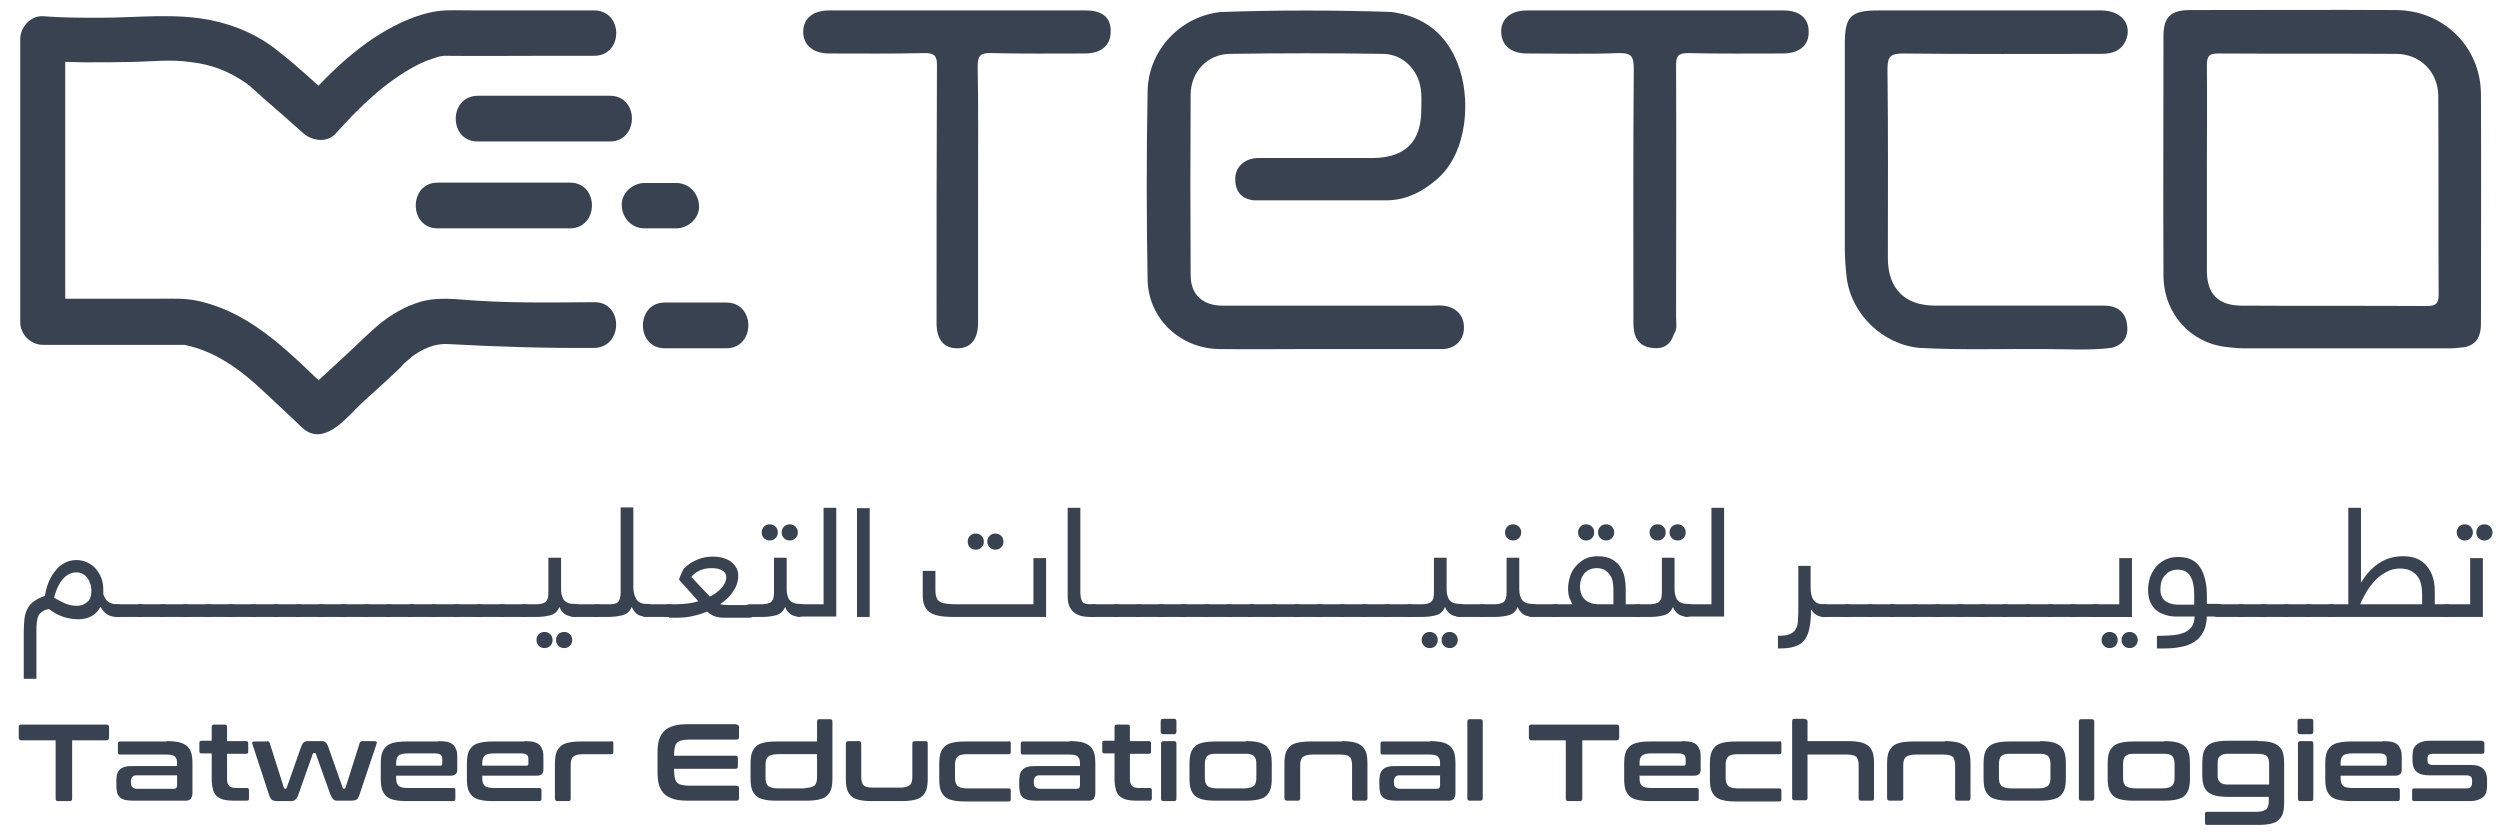 <svg width="122" height="41" viewBox="0 0 122 41" fill="none" xmlns="http://www.w3.org/2000/svg">
<g id="Group">
<path id="Vector" d="M52.982 0.509C48.818 0.509 44.635 0.509 40.471 0.509C39.684 0.509 39.215 0.884 39.196 1.522C39.177 2.179 39.665 2.61 40.471 2.61C42.009 2.61 43.547 2.629 45.085 2.591C45.611 2.573 45.742 2.741 45.723 3.248C45.704 7.412 45.704 11.594 45.704 15.758C45.704 16.584 46.061 16.996 46.717 16.996C47.374 16.996 47.73 16.565 47.73 15.74C47.73 13.676 47.73 11.613 47.73 9.55C47.73 7.449 47.749 5.33 47.711 3.229C47.711 2.685 47.88 2.573 48.387 2.591C49.906 2.629 51.406 2.61 52.926 2.61C53.751 2.61 54.201 2.216 54.201 1.541C54.22 0.866 53.807 0.509 52.982 0.509Z" fill="#384250"/>
<path id="Vector_2" d="M70.389 14.915C70.221 14.896 70.033 14.915 69.864 14.915C66.469 14.915 63.074 14.915 59.661 14.915C58.685 14.915 58.104 14.371 58.104 13.433C58.085 10.488 58.085 7.562 58.104 4.617C58.104 3.529 58.91 2.648 59.998 2.629C62.493 2.591 65.006 2.591 67.501 2.629C68.551 2.648 69.32 3.529 69.358 4.58C69.377 4.842 69.358 5.105 69.358 5.367C69.358 6.924 68.57 7.693 66.995 7.712C65.138 7.712 63.262 7.712 61.405 7.712C60.767 7.712 60.298 8.125 60.28 8.687C60.261 9.269 60.523 9.7 61.18 9.775C63.374 9.775 65.569 9.775 67.763 9.775C68.683 9.738 69.433 9.344 70.127 8.744C71.665 7.412 71.778 4.73 71.14 3.117C70.577 1.654 69.489 0.791 67.895 0.584C65.138 0.491 62.38 0.491 59.604 0.584C57.635 0.772 56.041 2.423 56.003 4.448C55.947 7.524 55.947 10.582 56.003 13.658C56.041 15.552 57.597 17.015 59.511 17.034C60.936 17.053 62.362 17.034 63.787 17.034C65.982 17.034 68.176 17.034 70.371 17.034C71.027 17.034 71.459 16.565 71.44 15.965C71.44 15.365 71.008 14.952 70.389 14.915Z" fill="#384250"/>
<path id="Vector_3" d="M121.07 4.58C121.051 2.273 119.232 0.51 116.943 0.491C113.586 0.472 110.228 0.491 106.871 0.491C105.952 0.491 105.577 0.828 105.577 1.747C105.577 5.649 105.558 9.55 105.577 13.452C105.595 15.327 106.908 16.753 108.69 16.94C108.934 16.959 109.159 16.997 109.403 16.997C112.817 16.997 116.212 16.997 119.625 16.997C119.85 16.997 120.057 16.959 120.282 16.94C120.882 16.809 121.07 16.378 121.07 15.815C121.07 12.082 121.088 8.331 121.07 4.58ZM107.696 13.226C107.696 11.557 107.696 9.888 107.696 8.237C107.696 6.549 107.715 4.861 107.696 3.173C107.696 2.742 107.809 2.61 108.24 2.61C111.129 2.629 114.036 2.61 116.924 2.629C118.087 2.629 118.969 3.492 118.988 4.655C119.006 7.9 118.988 11.145 119.006 14.389C119.006 14.84 118.838 14.933 118.425 14.933C115.405 14.915 112.367 14.933 109.347 14.915C108.24 14.896 107.696 14.333 107.696 13.226Z" fill="#384250"/>
<path id="Vector_4" d="M102.669 14.914C99.931 14.914 97.192 14.914 94.435 14.914C92.953 14.914 92.128 14.089 92.128 12.588C92.128 9.512 92.147 6.455 92.109 3.379C92.109 2.779 92.241 2.61 92.86 2.61C96.086 2.648 99.312 2.629 102.538 2.629C103.119 2.629 103.57 2.46 103.776 1.879C104.02 1.147 103.495 0.528 102.576 0.509C98.937 0.509 95.298 0.509 91.659 0.509C90.328 0.509 90.027 0.791 90.027 2.122C90.027 5.461 90.027 8.8 90.027 12.12C90.027 12.607 90.065 13.076 90.121 13.564C90.346 15.346 91.903 16.828 93.685 16.978C95.729 17.09 97.774 17.015 99.799 17.034C100.869 17.034 101.957 17.109 103.026 16.978C103.663 16.828 103.888 16.377 103.795 15.796C103.701 15.177 103.27 14.914 102.669 14.914Z" fill="#384250"/>
<path id="Vector_5" d="M87.026 0.509C82.862 0.509 78.698 0.509 74.534 0.509C73.709 0.509 73.24 0.922 73.258 1.578C73.277 2.216 73.746 2.61 74.515 2.61C76.016 2.61 77.497 2.648 78.979 2.591C79.579 2.573 79.729 2.723 79.729 3.342C79.692 7.487 79.711 11.632 79.711 15.777C79.711 16.377 79.898 16.828 80.498 16.959C81.042 17.071 81.493 16.921 81.68 16.321C81.868 16.058 81.793 15.777 81.793 15.496C81.793 11.388 81.811 7.299 81.793 3.191C81.793 2.741 81.886 2.591 82.374 2.591C83.912 2.629 85.45 2.61 86.988 2.61C87.814 2.61 88.282 2.216 88.264 1.541C88.264 0.884 87.814 0.509 87.026 0.509Z" fill="#384250"/>
<g id="Group_2">
<g id="Group_3">
<path id="Vector_6" d="M28.992 0.509C27.079 0.509 25.184 0.509 23.271 0.509C22.746 0.509 22.221 0.491 21.714 0.509C20.945 0.547 20.214 0.809 19.52 1.128C17.7 1.991 16.162 3.454 14.831 4.955C15.356 4.955 15.881 4.955 16.406 4.955C15.468 4.129 14.549 3.248 13.555 2.479C12.636 1.728 11.511 1.241 10.348 0.997C8.566 0.622 6.709 0.866 4.89 0.866C3.952 0.866 3.014 0.866 2.095 0.791C1.495 0.753 0.988 1.335 0.988 1.897C0.988 5.93 0.988 9.963 0.988 14.014C0.988 14.577 0.988 15.139 0.988 15.721C0.988 16.321 1.495 16.828 2.095 16.828C3.821 16.828 5.546 16.828 7.272 16.828C7.684 16.828 8.097 16.828 8.491 16.828C8.585 16.828 8.697 16.828 8.791 16.828C8.81 16.828 8.829 16.828 8.847 16.828C8.885 16.828 8.904 16.828 8.941 16.828C9.185 16.828 8.791 16.79 8.997 16.828C10.535 17.146 11.717 18.028 12.861 19.097C13.349 19.547 13.837 20.016 14.324 20.466C14.531 20.654 14.737 20.898 14.981 21.048C15.975 21.629 16.988 20.297 17.625 19.697C18.263 19.116 18.92 18.534 19.539 17.934C19.595 17.878 19.632 17.84 19.67 17.784C19.726 17.728 19.801 17.672 19.857 17.615C19.895 17.578 20.195 17.353 20.064 17.428C20.608 17.034 21.189 16.753 21.864 16.79C24.247 16.921 26.61 16.996 28.992 16.978C30.417 16.959 30.436 14.727 28.992 14.746C26.816 14.764 24.64 14.802 22.465 14.614C21.696 14.558 20.964 14.539 20.233 14.821C19.52 15.083 18.863 15.496 18.301 16.002C17.832 16.415 17.382 16.865 16.913 17.297C16.2 17.953 15.468 18.628 14.756 19.285C15.018 19.172 15.281 19.06 15.543 18.966H15.525C15.787 19.078 16.05 19.191 16.312 19.285C14.343 17.447 12.486 15.346 9.766 14.708C9.091 14.539 8.397 14.577 7.703 14.577C6.597 14.577 5.49 14.577 4.383 14.577C3.614 14.577 2.845 14.577 2.076 14.577C2.451 14.952 2.826 15.327 3.183 15.683C3.183 11.651 3.183 7.618 3.183 3.567C3.183 3.004 3.183 2.441 3.183 1.86C2.808 2.235 2.433 2.61 2.076 2.966C2.751 3.023 3.445 3.023 4.121 3.041C4.908 3.041 5.677 3.041 6.465 3.023C7.403 3.004 8.341 2.891 9.26 3.023C10.385 3.154 11.154 3.473 12.036 4.073C12.073 4.111 12.111 4.148 12.167 4.167C12.205 4.204 12.242 4.242 12.28 4.279C12.449 4.429 12.636 4.58 12.805 4.748C13.48 5.33 14.137 5.911 14.812 6.511C15.243 6.887 15.975 6.98 16.387 6.511C17.532 5.236 18.788 3.998 20.326 3.192C20.439 3.135 20.551 3.079 20.683 3.023C20.945 2.891 20.57 3.06 20.814 2.966C21.002 2.91 21.17 2.835 21.358 2.779C21.471 2.741 21.621 2.741 21.733 2.704C21.696 2.723 21.452 2.723 21.696 2.723C23.309 2.741 24.941 2.723 26.554 2.723C27.36 2.723 28.167 2.723 28.973 2.723C30.436 2.741 30.436 0.509 28.992 0.509Z" fill="#384250"/>
<path id="Vector_7" d="M21.358 11.144C23.515 11.144 25.672 11.144 27.811 11.144C29.236 11.144 29.255 8.912 27.811 8.912C25.654 8.912 23.496 8.912 21.358 8.912C19.933 8.912 19.933 11.144 21.358 11.144Z" fill="#384250"/>
<path id="Vector_8" d="M23.309 6.905C25.466 6.905 27.623 6.905 29.762 6.905C31.187 6.905 31.206 4.673 29.762 4.673C27.605 4.673 25.448 4.673 23.309 4.673C21.884 4.692 21.884 6.905 23.309 6.905Z" fill="#384250"/>
<path id="Vector_9" d="M31.448 11.144C31.973 11.144 32.48 11.144 33.005 11.144C33.587 11.144 34.149 10.638 34.112 10.038C34.093 9.438 33.624 8.931 33.005 8.931C32.48 8.931 31.973 8.931 31.448 8.931C30.867 8.931 30.304 9.438 30.342 10.038C30.36 10.638 30.829 11.144 31.448 11.144Z" fill="#384250"/>
<path id="Vector_10" d="M32.442 16.996C33.436 16.996 34.449 16.996 35.443 16.996C36.869 16.996 36.888 14.764 35.443 14.764C34.449 14.764 33.436 14.764 32.442 14.764C31.017 14.764 31.017 16.996 32.442 16.996Z" fill="#384250"/>
</g>
</g>
<g id="Group_4">
<path id="Vector_11" d="M5.735 30.108C5.547 30.108 5.378 30.07 5.247 29.995C5.116 29.92 5.003 29.789 4.91 29.62V29.601C4.816 29.789 4.684 29.939 4.497 30.051C4.309 30.164 4.084 30.22 3.822 30.22C3.597 30.22 3.353 30.183 3.109 30.108C2.865 30.032 2.621 29.901 2.377 29.714C2.246 29.751 2.134 29.789 2.059 29.845C1.983 29.901 1.927 29.957 1.871 30.051C1.833 30.145 1.815 30.239 1.796 30.37C1.777 30.501 1.777 30.67 1.777 30.858V33.127H1.158V30.839C1.158 30.576 1.177 30.37 1.196 30.183C1.214 29.995 1.271 29.845 1.346 29.695C1.421 29.545 1.533 29.432 1.665 29.338C1.796 29.245 1.983 29.151 2.19 29.076C2.246 28.738 2.34 28.457 2.452 28.232C2.565 28.007 2.715 27.838 2.846 27.688C2.996 27.557 3.146 27.463 3.296 27.407C3.447 27.35 3.597 27.331 3.728 27.331C3.915 27.331 4.084 27.369 4.253 27.444C4.403 27.519 4.553 27.613 4.666 27.744C4.778 27.875 4.872 28.026 4.947 28.213C5.022 28.401 5.041 28.607 5.041 28.813C5.041 28.851 5.041 28.888 5.041 28.907C5.041 28.945 5.041 28.963 5.041 29.001C5.097 29.151 5.172 29.282 5.266 29.357C5.36 29.432 5.51 29.489 5.716 29.489C5.922 29.489 6.016 29.582 6.016 29.789C6.016 29.92 5.997 29.995 5.941 30.051C5.922 30.089 5.847 30.108 5.735 30.108ZM4.459 28.795C4.459 28.682 4.441 28.57 4.403 28.476C4.366 28.363 4.328 28.288 4.253 28.194C4.197 28.119 4.122 28.044 4.028 28.007C3.934 27.951 3.84 27.932 3.709 27.932C3.503 27.932 3.296 28.026 3.109 28.213C2.921 28.401 2.753 28.72 2.64 29.17C2.828 29.282 3.015 29.376 3.184 29.451C3.371 29.526 3.559 29.564 3.747 29.564C3.953 29.564 4.122 29.507 4.253 29.376C4.403 29.282 4.459 29.076 4.459 28.795Z" fill="#384250"/>
<path id="Vector_12" d="M5.753 30.107C5.547 30.107 5.453 30.014 5.453 29.807C5.453 29.676 5.472 29.601 5.528 29.563C5.584 29.526 5.659 29.488 5.753 29.488H6.86C7.066 29.488 7.16 29.582 7.16 29.788C7.16 29.92 7.141 29.995 7.085 30.032C7.029 30.07 6.954 30.107 6.86 30.107H5.753Z" fill="#384250"/>
<path id="Vector_13" d="M6.841 30.107C6.635 30.107 6.541 30.014 6.541 29.807C6.541 29.676 6.56 29.601 6.616 29.563C6.672 29.526 6.747 29.488 6.841 29.488H7.948C8.154 29.488 8.248 29.582 8.248 29.788C8.248 29.92 8.229 29.995 8.173 30.032C8.117 30.07 8.042 30.107 7.948 30.107H6.841Z" fill="#384250"/>
<path id="Vector_14" d="M7.949 30.107C7.742 30.107 7.648 30.014 7.648 29.807C7.648 29.676 7.667 29.601 7.723 29.563C7.78 29.526 7.855 29.488 7.949 29.488H9.055C9.262 29.488 9.355 29.582 9.355 29.788C9.355 29.92 9.337 29.995 9.28 30.032C9.224 30.07 9.149 30.107 9.055 30.107H7.949Z" fill="#384250"/>
<path id="Vector_15" d="M9.054 30.107C8.848 30.107 8.754 30.014 8.754 29.807C8.754 29.676 8.773 29.601 8.829 29.563C8.885 29.526 8.96 29.488 9.054 29.488H10.161C10.367 29.488 10.461 29.582 10.461 29.788C10.461 29.92 10.442 29.995 10.386 30.032C10.329 30.07 10.254 30.107 10.161 30.107H9.054Z" fill="#384250"/>
<path id="Vector_16" d="M10.161 30.107C9.955 30.107 9.861 30.014 9.861 29.807C9.861 29.676 9.88 29.601 9.936 29.563C9.993 29.526 10.068 29.488 10.161 29.488H11.268C11.474 29.488 11.568 29.582 11.568 29.788C11.568 29.92 11.549 29.995 11.493 30.032C11.437 30.07 11.362 30.107 11.268 30.107H10.161Z" fill="#384250"/>
<path id="Vector_17" d="M11.249 30.107C11.043 30.107 10.949 30.014 10.949 29.807C10.949 29.676 10.968 29.601 11.024 29.563C11.081 29.526 11.155 29.488 11.249 29.488H12.356C12.562 29.488 12.656 29.582 12.656 29.788C12.656 29.92 12.637 29.995 12.581 30.032C12.525 30.07 12.45 30.107 12.356 30.107H11.249Z" fill="#384250"/>
<path id="Vector_18" d="M12.357 30.107C12.15 30.107 12.057 30.014 12.057 29.807C12.057 29.676 12.075 29.601 12.132 29.563C12.188 29.526 12.263 29.488 12.357 29.488H13.463C13.67 29.488 13.764 29.582 13.764 29.788C13.764 29.92 13.745 29.995 13.688 30.032C13.632 30.07 13.557 30.107 13.463 30.107H12.357Z" fill="#384250"/>
<path id="Vector_19" d="M13.462 30.107C13.256 30.107 13.162 30.014 13.162 29.807C13.162 29.676 13.181 29.601 13.237 29.563C13.293 29.526 13.368 29.488 13.462 29.488H14.569C14.775 29.488 14.869 29.582 14.869 29.788C14.869 29.92 14.85 29.995 14.794 30.032C14.738 30.07 14.663 30.107 14.569 30.107H13.462Z" fill="#384250"/>
<path id="Vector_20" d="M14.57 30.107C14.363 30.107 14.27 30.014 14.27 29.807C14.27 29.676 14.288 29.601 14.345 29.563C14.401 29.526 14.476 29.488 14.57 29.488H15.676C15.883 29.488 15.976 29.582 15.976 29.788C15.976 29.92 15.958 29.995 15.901 30.032C15.845 30.07 15.77 30.107 15.676 30.107H14.57Z" fill="#384250"/>
<path id="Vector_21" d="M15.658 30.107C15.451 30.107 15.357 30.014 15.357 29.807C15.357 29.676 15.376 29.601 15.432 29.563C15.489 29.526 15.564 29.488 15.658 29.488H16.764C16.971 29.488 17.064 29.582 17.064 29.788C17.064 29.92 17.046 29.995 16.989 30.032C16.933 30.07 16.858 30.107 16.764 30.107H15.658Z" fill="#384250"/>
<path id="Vector_22" d="M16.763 30.107C16.557 30.107 16.463 30.014 16.463 29.807C16.463 29.676 16.482 29.601 16.538 29.563C16.594 29.526 16.669 29.488 16.763 29.488H17.87C18.076 29.488 18.17 29.582 18.17 29.788C18.17 29.92 18.151 29.995 18.095 30.032C18.038 30.07 17.963 30.107 17.87 30.107H16.763Z" fill="#384250"/>
<path id="Vector_23" d="M17.87 30.107C17.664 30.107 17.57 30.014 17.57 29.807C17.57 29.676 17.589 29.601 17.645 29.563C17.702 29.526 17.777 29.488 17.87 29.488H18.977C19.183 29.488 19.277 29.582 19.277 29.788C19.277 29.92 19.258 29.995 19.202 30.032C19.146 30.07 19.071 30.107 18.977 30.107H17.87Z" fill="#384250"/>
<path id="Vector_24" d="M18.978 30.107C18.771 30.107 18.678 30.014 18.678 29.807C18.678 29.676 18.697 29.601 18.753 29.563C18.809 29.526 18.884 29.488 18.978 29.488H20.084C20.291 29.488 20.385 29.582 20.385 29.788C20.385 29.92 20.366 29.995 20.31 30.032C20.253 30.07 20.178 30.107 20.084 30.107H18.978Z" fill="#384250"/>
<path id="Vector_25" d="M20.066 30.107C19.859 30.107 19.766 30.014 19.766 29.807C19.766 29.676 19.784 29.601 19.841 29.563C19.897 29.526 19.972 29.488 20.066 29.488H21.172C21.379 29.488 21.473 29.582 21.473 29.788C21.473 29.92 21.454 29.995 21.398 30.032C21.341 30.07 21.266 30.107 21.172 30.107H20.066Z" fill="#384250"/>
<path id="Vector_26" d="M21.171 30.107C20.965 30.107 20.871 30.014 20.871 29.807C20.871 29.676 20.89 29.601 20.946 29.563C21.002 29.526 21.077 29.488 21.171 29.488H22.278C22.484 29.488 22.578 29.582 22.578 29.788C22.578 29.92 22.559 29.995 22.503 30.032C22.447 30.07 22.372 30.107 22.278 30.107H21.171Z" fill="#384250"/>
<path id="Vector_27" d="M22.279 30.107C22.072 30.107 21.979 30.014 21.979 29.807C21.979 29.676 21.997 29.601 22.053 29.563C22.11 29.526 22.185 29.488 22.279 29.488H23.385C23.592 29.488 23.685 29.582 23.685 29.788C23.685 29.92 23.667 29.995 23.61 30.032C23.554 30.07 23.479 30.107 23.385 30.107H22.279Z" fill="#384250"/>
<path id="Vector_28" d="M23.384 30.107C23.178 30.107 23.084 30.014 23.084 29.807C23.084 29.676 23.103 29.601 23.159 29.563C23.215 29.526 23.29 29.488 23.384 29.488H24.491C24.697 29.488 24.791 29.582 24.791 29.788C24.791 29.92 24.772 29.995 24.716 30.032C24.66 30.07 24.584 30.107 24.491 30.107H23.384Z" fill="#384250"/>
<path id="Vector_29" d="M24.472 30.107C24.266 30.107 24.172 30.014 24.172 29.807C24.172 29.676 24.191 29.601 24.247 29.563C24.303 29.526 24.378 29.488 24.472 29.488H25.579C25.785 29.488 25.879 29.582 25.879 29.788C25.879 29.92 25.86 29.995 25.804 30.032C25.747 30.07 25.672 30.107 25.579 30.107H24.472Z" fill="#384250"/>
<path id="Vector_30" d="M25.579 30.107C25.373 30.107 25.279 30.014 25.279 29.807C25.279 29.676 25.298 29.601 25.354 29.563C25.411 29.526 25.486 29.488 25.579 29.488H26.086C26.198 29.488 26.311 29.488 26.386 29.47C26.461 29.451 26.536 29.432 26.592 29.395C26.648 29.357 26.686 29.301 26.724 29.226C26.742 29.151 26.761 29.057 26.761 28.926V27.219H27.38V28.644C27.38 28.776 27.38 28.888 27.399 28.982C27.418 29.076 27.455 29.169 27.493 29.244C27.549 29.32 27.605 29.376 27.699 29.413C27.774 29.451 27.887 29.47 28.018 29.47C28.224 29.47 28.318 29.563 28.318 29.77C28.318 29.901 28.299 29.976 28.243 30.014C28.187 30.051 28.111 30.088 28.018 30.088C27.83 30.088 27.661 30.051 27.549 29.957C27.436 29.863 27.343 29.751 27.305 29.62C27.211 29.826 27.08 29.957 26.892 30.014C26.705 30.07 26.461 30.107 26.18 30.107H25.579ZM26.18 31.233C26.18 31.12 26.217 31.026 26.292 30.951C26.367 30.876 26.461 30.839 26.573 30.839C26.686 30.839 26.78 30.876 26.855 30.951C26.93 31.026 26.967 31.12 26.967 31.233C26.967 31.345 26.93 31.439 26.855 31.514C26.78 31.589 26.686 31.627 26.573 31.627C26.461 31.627 26.367 31.589 26.292 31.514C26.217 31.439 26.18 31.345 26.18 31.233ZM27.136 31.233C27.136 31.12 27.174 31.026 27.249 30.951C27.324 30.876 27.418 30.839 27.53 30.839C27.643 30.839 27.736 30.876 27.811 30.951C27.887 31.026 27.924 31.12 27.924 31.233C27.924 31.345 27.887 31.439 27.811 31.514C27.736 31.589 27.643 31.627 27.53 31.627C27.418 31.627 27.324 31.589 27.249 31.514C27.174 31.439 27.136 31.345 27.136 31.233Z" fill="#384250"/>
<path id="Vector_31" d="M28.017 30.107C27.811 30.107 27.717 30.014 27.717 29.807C27.717 29.676 27.736 29.601 27.792 29.563C27.848 29.526 27.923 29.488 28.017 29.488H29.123C29.33 29.488 29.424 29.582 29.424 29.788C29.424 29.92 29.405 29.995 29.349 30.032C29.292 30.07 29.217 30.107 29.123 30.107H28.017Z" fill="#384250"/>
<path id="Vector_32" d="M29.124 30.107C28.918 30.107 28.824 30.014 28.824 29.807C28.824 29.676 28.843 29.601 28.899 29.563C28.956 29.526 29.03 29.488 29.124 29.488H29.724C29.818 29.488 29.893 29.488 29.968 29.47C30.043 29.451 30.1 29.432 30.137 29.395C30.194 29.357 30.212 29.301 30.25 29.226C30.268 29.151 30.287 29.057 30.287 28.926V24.762H30.906V28.644C30.906 28.888 30.962 29.095 31.056 29.245C31.15 29.395 31.319 29.47 31.544 29.47C31.75 29.47 31.844 29.563 31.844 29.77C31.844 29.901 31.825 29.976 31.769 30.014C31.713 30.051 31.638 30.089 31.544 30.089C31.356 30.089 31.188 30.051 31.075 29.957C30.962 29.863 30.887 29.751 30.831 29.62C30.737 29.826 30.606 29.957 30.4 30.014C30.212 30.07 29.95 30.107 29.649 30.107H29.124Z" fill="#384250"/>
<path id="Vector_33" d="M31.544 30.107C31.338 30.107 31.244 30.014 31.244 29.807C31.244 29.676 31.263 29.601 31.319 29.563C31.375 29.526 31.451 29.488 31.544 29.488H32.651C32.857 29.488 32.951 29.582 32.951 29.788C32.951 29.92 32.932 29.995 32.876 30.032C32.82 30.07 32.745 30.107 32.651 30.107H31.544Z" fill="#384250"/>
<path id="Vector_34" d="M32.65 30.107C32.443 30.107 32.35 30.014 32.35 29.807C32.35 29.676 32.368 29.601 32.425 29.563C32.481 29.526 32.556 29.488 32.65 29.488H32.987C33.175 29.488 33.362 29.47 33.55 29.451C33.738 29.432 33.906 29.395 34.075 29.338L33.137 28.288C33.156 28.232 33.175 28.175 33.194 28.119C33.212 28.063 33.25 28.007 33.269 27.95C33.287 27.894 33.325 27.838 33.344 27.8C33.362 27.744 33.4 27.706 33.438 27.688C33.587 27.538 33.794 27.406 34.019 27.313C34.244 27.219 34.488 27.163 34.751 27.163C34.975 27.163 35.163 27.181 35.313 27.238C35.482 27.294 35.613 27.35 35.707 27.444C35.82 27.538 35.895 27.631 35.951 27.744C36.007 27.857 36.026 27.969 36.026 28.082C36.026 28.363 35.951 28.607 35.782 28.851C35.632 29.095 35.407 29.301 35.144 29.488C35.238 29.507 35.369 29.526 35.52 29.526H36.57C36.776 29.526 36.87 29.62 36.87 29.826C36.87 29.957 36.851 30.032 36.795 30.07C36.739 30.107 36.664 30.145 36.57 30.145H35.332C35.182 30.145 35.051 30.126 34.919 30.089C34.788 30.051 34.657 29.976 34.507 29.845C34.282 29.939 34.038 30.014 33.775 30.07C33.531 30.126 33.269 30.145 33.006 30.145H32.65V30.107ZM34.713 27.725C34.507 27.725 34.319 27.763 34.15 27.838C33.981 27.913 33.831 28.025 33.738 28.157L34.638 29.113C34.882 29.001 35.069 28.851 35.219 28.682C35.369 28.513 35.444 28.344 35.444 28.157C35.444 28.044 35.388 27.932 35.276 27.857C35.144 27.763 34.957 27.725 34.713 27.725Z" fill="#384250"/>
<path id="Vector_35" d="M36.589 30.107C36.383 30.107 36.289 30.014 36.289 29.807C36.289 29.676 36.308 29.601 36.364 29.563C36.42 29.526 36.495 29.488 36.589 29.488H37.096C37.208 29.488 37.321 29.488 37.396 29.47C37.471 29.451 37.546 29.432 37.602 29.395C37.658 29.357 37.696 29.301 37.733 29.226C37.752 29.151 37.771 29.057 37.771 28.926V27.219H38.39V28.644C38.39 28.776 38.39 28.888 38.409 28.982C38.427 29.076 38.465 29.169 38.502 29.244C38.559 29.32 38.615 29.376 38.709 29.413C38.784 29.451 38.896 29.47 39.028 29.47C39.234 29.47 39.328 29.563 39.328 29.77C39.328 29.901 39.309 29.976 39.253 30.014C39.196 30.051 39.121 30.088 39.028 30.088C38.84 30.088 38.671 30.051 38.559 29.957C38.446 29.863 38.352 29.751 38.315 29.62C38.221 29.826 38.09 29.957 37.902 30.014C37.715 30.07 37.471 30.107 37.189 30.107H36.589ZM37.171 25.981C37.171 25.868 37.208 25.774 37.283 25.7C37.358 25.624 37.452 25.587 37.565 25.587C37.677 25.587 37.771 25.624 37.846 25.7C37.921 25.774 37.958 25.868 37.958 25.981C37.958 26.093 37.921 26.187 37.846 26.262C37.771 26.337 37.677 26.375 37.565 26.375C37.452 26.375 37.358 26.337 37.283 26.262C37.208 26.187 37.171 26.093 37.171 25.981ZM38.146 25.981C38.146 25.868 38.184 25.774 38.258 25.7C38.334 25.624 38.427 25.587 38.54 25.587C38.652 25.587 38.746 25.624 38.821 25.7C38.896 25.774 38.934 25.868 38.934 25.981C38.934 26.093 38.896 26.187 38.821 26.262C38.746 26.337 38.652 26.375 38.54 26.375C38.427 26.375 38.334 26.337 38.258 26.262C38.184 26.187 38.146 26.093 38.146 25.981Z" fill="#384250"/>
<path id="Vector_36" d="M39.029 30.107C38.822 30.107 38.728 30.013 38.728 29.807C38.728 29.676 38.747 29.601 38.803 29.563C38.86 29.526 38.935 29.488 39.029 29.488H40.191V24.78H40.81V30.088H39.029V30.107Z" fill="#384250"/>
<path id="Vector_37" d="M42.441 24.799V30.107H41.822V24.799H42.441Z" fill="#384250"/>
<path id="Vector_38" d="M51.05 30.107H46.53C46.248 30.107 46.005 30.088 45.817 30.051C45.63 30.014 45.48 29.957 45.348 29.863C45.236 29.77 45.142 29.657 45.104 29.526C45.048 29.395 45.029 29.226 45.029 29.019V27.857H45.648V28.794C45.648 28.944 45.667 29.076 45.705 29.169C45.742 29.263 45.798 29.338 45.892 29.376C45.986 29.432 46.098 29.451 46.248 29.47C46.398 29.488 46.605 29.488 46.83 29.488H50.431V27.238H51.05V30.107ZM47.224 26.431C47.224 26.319 47.261 26.225 47.336 26.15C47.411 26.075 47.505 26.037 47.618 26.037C47.73 26.037 47.824 26.075 47.899 26.15C47.974 26.225 48.012 26.319 48.012 26.431C48.012 26.544 47.974 26.637 47.899 26.712C47.824 26.787 47.73 26.825 47.618 26.825C47.505 26.825 47.411 26.787 47.336 26.712C47.261 26.637 47.224 26.544 47.224 26.431ZM48.18 26.431C48.18 26.319 48.218 26.225 48.293 26.15C48.368 26.075 48.462 26.037 48.574 26.037C48.687 26.037 48.781 26.075 48.856 26.15C48.931 26.225 48.968 26.319 48.968 26.431C48.968 26.544 48.931 26.637 48.856 26.712C48.781 26.787 48.687 26.825 48.574 26.825C48.462 26.825 48.368 26.787 48.293 26.712C48.218 26.637 48.18 26.544 48.18 26.431Z" fill="#384250"/>
<path id="Vector_39" d="M53.658 29.788C53.658 29.92 53.64 29.995 53.583 30.032C53.527 30.07 53.452 30.107 53.358 30.107H53.171C53.021 30.107 52.871 30.088 52.739 30.051C52.608 30.013 52.495 29.957 52.402 29.882C52.308 29.807 52.233 29.695 52.177 29.563C52.12 29.432 52.102 29.263 52.102 29.076V24.78H52.721V28.907C52.721 29.113 52.758 29.263 52.814 29.357C52.871 29.451 53.021 29.488 53.246 29.488H53.358C53.565 29.488 53.658 29.582 53.658 29.788Z" fill="#384250"/>
<path id="Vector_40" d="M53.359 30.107C53.152 30.107 53.059 30.014 53.059 29.807C53.059 29.676 53.077 29.601 53.134 29.563C53.19 29.526 53.265 29.488 53.359 29.488H54.465C54.672 29.488 54.765 29.582 54.765 29.788C54.765 29.92 54.747 29.995 54.69 30.032C54.634 30.07 54.559 30.107 54.465 30.107H53.359Z" fill="#384250"/>
<path id="Vector_41" d="M54.464 30.107C54.258 30.107 54.164 30.014 54.164 29.807C54.164 29.676 54.183 29.601 54.239 29.563C54.295 29.526 54.37 29.488 54.464 29.488H55.571C55.777 29.488 55.871 29.582 55.871 29.788C55.871 29.92 55.852 29.995 55.796 30.032C55.74 30.07 55.665 30.107 55.571 30.107H54.464Z" fill="#384250"/>
<path id="Vector_42" d="M55.572 30.107C55.365 30.107 55.272 30.014 55.272 29.807C55.272 29.676 55.29 29.601 55.346 29.563C55.403 29.526 55.478 29.488 55.572 29.488H56.678C56.885 29.488 56.978 29.582 56.978 29.788C56.978 29.92 56.96 29.995 56.903 30.032C56.847 30.07 56.772 30.107 56.678 30.107H55.572Z" fill="#384250"/>
<path id="Vector_43" d="M56.66 30.107C56.453 30.107 56.359 30.014 56.359 29.807C56.359 29.676 56.378 29.601 56.434 29.563C56.491 29.526 56.566 29.488 56.66 29.488H57.766C57.972 29.488 58.066 29.582 58.066 29.788C58.066 29.92 58.047 29.995 57.991 30.032C57.935 30.07 57.86 30.107 57.766 30.107H56.66Z" fill="#384250"/>
<path id="Vector_44" d="M57.765 30.107C57.559 30.107 57.465 30.014 57.465 29.807C57.465 29.676 57.484 29.601 57.54 29.563C57.596 29.526 57.671 29.488 57.765 29.488H58.872C59.078 29.488 59.172 29.582 59.172 29.788C59.172 29.92 59.153 29.995 59.097 30.032C59.04 30.07 58.965 30.107 58.872 30.107H57.765Z" fill="#384250"/>
<path id="Vector_45" d="M58.872 30.107C58.666 30.107 58.572 30.014 58.572 29.807C58.572 29.676 58.591 29.601 58.647 29.563C58.704 29.526 58.779 29.488 58.872 29.488H59.979C60.185 29.488 60.279 29.582 60.279 29.788C60.279 29.92 60.26 29.995 60.204 30.032C60.148 30.07 60.073 30.107 59.979 30.107H58.872Z" fill="#384250"/>
<path id="Vector_46" d="M59.98 30.107C59.773 30.107 59.68 30.014 59.68 29.807C59.68 29.676 59.698 29.601 59.755 29.563C59.811 29.526 59.886 29.488 59.98 29.488H61.086C61.293 29.488 61.386 29.582 61.386 29.788C61.386 29.92 61.368 29.995 61.312 30.032C61.255 30.07 61.18 30.107 61.086 30.107H59.98Z" fill="#384250"/>
<path id="Vector_47" d="M61.068 30.107C60.861 30.107 60.768 30.014 60.768 29.807C60.768 29.676 60.786 29.601 60.843 29.563C60.899 29.526 60.974 29.488 61.068 29.488H62.174C62.381 29.488 62.474 29.582 62.474 29.788C62.474 29.92 62.456 29.995 62.399 30.032C62.343 30.07 62.268 30.107 62.174 30.107H61.068Z" fill="#384250"/>
<path id="Vector_48" d="M62.173 30.107C61.967 30.107 61.873 30.014 61.873 29.807C61.873 29.676 61.892 29.601 61.948 29.563C62.004 29.526 62.079 29.488 62.173 29.488H63.28C63.486 29.488 63.58 29.582 63.58 29.788C63.58 29.92 63.561 29.995 63.505 30.032C63.449 30.07 63.374 30.107 63.28 30.107H62.173Z" fill="#384250"/>
<path id="Vector_49" d="M63.281 30.107C63.074 30.107 62.98 30.014 62.98 29.807C62.98 29.676 62.999 29.601 63.056 29.563C63.112 29.526 63.187 29.488 63.281 29.488H64.387C64.594 29.488 64.687 29.582 64.687 29.788C64.687 29.92 64.669 29.995 64.612 30.032C64.556 30.07 64.481 30.107 64.387 30.107H63.281Z" fill="#384250"/>
<path id="Vector_50" d="M64.386 30.107C64.18 30.107 64.086 30.014 64.086 29.807C64.086 29.676 64.105 29.601 64.161 29.563C64.217 29.526 64.292 29.488 64.386 29.488H65.493C65.699 29.488 65.793 29.582 65.793 29.788C65.793 29.92 65.774 29.995 65.718 30.032C65.662 30.07 65.587 30.107 65.493 30.107H64.386Z" fill="#384250"/>
<path id="Vector_51" d="M65.474 30.107C65.268 30.107 65.174 30.014 65.174 29.807C65.174 29.676 65.193 29.601 65.249 29.563C65.305 29.526 65.38 29.488 65.474 29.488H66.581C66.787 29.488 66.881 29.582 66.881 29.788C66.881 29.92 66.862 29.995 66.806 30.032C66.749 30.07 66.674 30.107 66.581 30.107H65.474Z" fill="#384250"/>
<path id="Vector_52" d="M66.581 30.107C66.375 30.107 66.281 30.014 66.281 29.807C66.281 29.676 66.3 29.601 66.356 29.563C66.412 29.526 66.488 29.488 66.581 29.488H67.688C67.894 29.488 67.988 29.582 67.988 29.788C67.988 29.92 67.969 29.995 67.913 30.032C67.857 30.07 67.782 30.107 67.688 30.107H66.581Z" fill="#384250"/>
<path id="Vector_53" d="M67.689 30.107C67.483 30.107 67.389 30.014 67.389 29.807C67.389 29.676 67.407 29.601 67.464 29.563C67.52 29.526 67.595 29.488 67.689 29.488H68.795C69.002 29.488 69.096 29.582 69.096 29.788C69.096 29.92 69.077 29.995 69.02 30.032C68.964 30.07 68.889 30.107 68.795 30.107H67.689Z" fill="#384250"/>
<path id="Vector_54" d="M68.794 30.107C68.588 30.107 68.494 30.014 68.494 29.807C68.494 29.676 68.513 29.601 68.569 29.563C68.625 29.526 68.701 29.488 68.794 29.488H69.301C69.413 29.488 69.526 29.488 69.601 29.47C69.676 29.451 69.751 29.432 69.807 29.395C69.863 29.357 69.901 29.301 69.938 29.226C69.957 29.151 69.976 29.057 69.976 28.926V27.219H70.595V28.644C70.595 28.776 70.595 28.888 70.614 28.982C70.632 29.076 70.67 29.169 70.707 29.244C70.764 29.32 70.82 29.376 70.914 29.413C70.989 29.451 71.101 29.47 71.233 29.47C71.439 29.47 71.533 29.563 71.533 29.77C71.533 29.901 71.514 29.976 71.458 30.014C71.401 30.051 71.326 30.088 71.233 30.088C71.045 30.088 70.876 30.051 70.764 29.957C70.651 29.863 70.557 29.751 70.52 29.62C70.426 29.826 70.295 29.957 70.107 30.014C69.92 30.07 69.676 30.107 69.394 30.107H68.794ZM69.376 31.233C69.376 31.12 69.413 31.026 69.488 30.951C69.563 30.876 69.657 30.839 69.77 30.839C69.882 30.839 69.976 30.876 70.051 30.951C70.126 31.026 70.163 31.12 70.163 31.233C70.163 31.345 70.126 31.439 70.051 31.514C69.976 31.589 69.882 31.627 69.77 31.627C69.657 31.627 69.563 31.589 69.488 31.514C69.413 31.439 69.376 31.345 69.376 31.233ZM70.351 31.233C70.351 31.12 70.389 31.026 70.464 30.951C70.539 30.876 70.632 30.839 70.745 30.839C70.858 30.839 70.951 30.876 71.026 30.951C71.101 31.026 71.139 31.12 71.139 31.233C71.139 31.345 71.101 31.439 71.026 31.514C70.951 31.589 70.858 31.627 70.745 31.627C70.632 31.627 70.539 31.589 70.464 31.514C70.389 31.439 70.351 31.345 70.351 31.233Z" fill="#384250"/>
<path id="Vector_55" d="M71.234 30.107C71.027 30.107 70.934 30.014 70.934 29.807C70.934 29.676 70.952 29.601 71.009 29.563C71.065 29.526 71.14 29.488 71.234 29.488H72.34C72.547 29.488 72.64 29.582 72.64 29.788C72.64 29.92 72.622 29.995 72.565 30.032C72.509 30.07 72.434 30.107 72.34 30.107H71.234Z" fill="#384250"/>
<path id="Vector_56" d="M72.339 30.107C72.133 30.107 72.039 30.014 72.039 29.807C72.039 29.676 72.058 29.601 72.114 29.563C72.17 29.526 72.245 29.488 72.339 29.488H72.846C72.958 29.488 73.071 29.488 73.146 29.47C73.221 29.451 73.296 29.432 73.352 29.395C73.408 29.357 73.446 29.301 73.483 29.226C73.502 29.151 73.521 29.057 73.521 28.926V27.219H74.14V28.644C74.14 28.776 74.14 28.888 74.159 28.982C74.177 29.076 74.215 29.169 74.252 29.244C74.309 29.32 74.365 29.376 74.459 29.413C74.534 29.451 74.646 29.47 74.778 29.47C74.984 29.47 75.078 29.563 75.078 29.77C75.078 29.901 75.059 29.976 75.003 30.014C74.946 30.051 74.871 30.088 74.778 30.088C74.59 30.088 74.421 30.051 74.309 29.957C74.196 29.863 74.102 29.751 74.065 29.62C73.971 29.826 73.84 29.957 73.652 30.014C73.465 30.07 73.221 30.107 72.939 30.107H72.339ZM73.446 25.981C73.446 25.868 73.483 25.774 73.558 25.7C73.633 25.624 73.727 25.587 73.84 25.587C73.952 25.587 74.046 25.624 74.121 25.7C74.196 25.774 74.234 25.868 74.234 25.981C74.234 26.093 74.196 26.187 74.121 26.262C74.046 26.337 73.952 26.375 73.84 26.375C73.727 26.375 73.633 26.337 73.558 26.262C73.483 26.187 73.446 26.093 73.446 25.981Z" fill="#384250"/>
<path id="Vector_57" d="M74.779 30.107C74.572 30.107 74.478 30.014 74.478 29.807C74.478 29.676 74.497 29.601 74.553 29.563C74.61 29.526 74.685 29.488 74.779 29.488H75.885C76.092 29.488 76.185 29.582 76.185 29.788C76.185 29.92 76.167 29.995 76.11 30.032C76.054 30.07 75.979 30.107 75.885 30.107H74.779Z" fill="#384250"/>
<path id="Vector_58" d="M75.884 30.107C75.678 30.107 75.584 30.014 75.584 29.807C75.584 29.676 75.603 29.601 75.659 29.563C75.715 29.526 75.79 29.488 75.884 29.488H76.728C76.672 29.376 76.634 29.263 76.578 29.151C76.541 29.019 76.522 28.888 76.522 28.719C76.522 28.532 76.559 28.325 76.616 28.138C76.672 27.95 76.766 27.781 76.897 27.631C77.028 27.481 77.178 27.369 77.347 27.275C77.535 27.181 77.741 27.144 77.985 27.144C78.266 27.144 78.491 27.2 78.66 27.294C78.829 27.387 78.979 27.519 79.073 27.669C79.166 27.819 79.242 27.988 79.279 28.175C79.317 28.363 79.335 28.55 79.335 28.719V29.488H79.898C80.086 29.488 80.198 29.582 80.198 29.788C80.198 29.92 80.179 29.995 80.123 30.032C80.067 30.07 79.992 30.107 79.898 30.107H75.884ZM77.01 25.981C77.01 25.868 77.047 25.774 77.122 25.7C77.197 25.624 77.291 25.587 77.403 25.587C77.516 25.587 77.61 25.624 77.685 25.7C77.76 25.774 77.797 25.868 77.797 25.981C77.797 26.093 77.76 26.187 77.685 26.262C77.61 26.337 77.516 26.375 77.403 26.375C77.291 26.375 77.197 26.337 77.122 26.262C77.047 26.187 77.01 26.093 77.01 25.981ZM77.103 28.607C77.103 28.907 77.197 29.132 77.366 29.282C77.553 29.432 77.76 29.488 78.022 29.488H78.735V28.738C78.735 28.625 78.716 28.494 78.698 28.382C78.679 28.269 78.641 28.157 78.566 28.063C78.51 27.969 78.416 27.894 78.323 27.819C78.21 27.763 78.079 27.725 77.929 27.725C77.666 27.725 77.46 27.819 77.31 27.988C77.178 28.157 77.103 28.363 77.103 28.607ZM77.985 25.981C77.985 25.868 78.022 25.774 78.097 25.7C78.172 25.624 78.266 25.587 78.379 25.587C78.491 25.587 78.585 25.624 78.66 25.7C78.735 25.774 78.773 25.868 78.773 25.981C78.773 26.093 78.735 26.187 78.66 26.262C78.585 26.337 78.491 26.375 78.379 26.375C78.266 26.375 78.172 26.337 78.097 26.262C78.022 26.187 77.985 26.093 77.985 25.981Z" fill="#384250"/>
<path id="Vector_59" d="M79.917 30.107C79.711 30.107 79.617 30.014 79.617 29.807C79.617 29.676 79.636 29.601 79.692 29.563C79.749 29.526 79.823 29.488 79.917 29.488H80.424C80.536 29.488 80.649 29.488 80.724 29.47C80.799 29.451 80.874 29.432 80.93 29.395C80.986 29.357 81.024 29.301 81.061 29.226C81.08 29.151 81.099 29.057 81.099 28.926V27.219H81.718V28.644C81.718 28.776 81.718 28.888 81.737 28.982C81.755 29.076 81.793 29.169 81.831 29.244C81.887 29.32 81.943 29.376 82.037 29.413C82.112 29.451 82.224 29.47 82.356 29.47C82.562 29.47 82.656 29.563 82.656 29.77C82.656 29.901 82.637 29.976 82.581 30.014C82.525 30.051 82.449 30.088 82.356 30.088C82.168 30.088 81.999 30.051 81.887 29.957C81.774 29.863 81.68 29.751 81.643 29.62C81.549 29.826 81.418 29.957 81.23 30.014C81.043 30.07 80.799 30.107 80.517 30.107H79.917ZM80.499 25.981C80.499 25.868 80.536 25.774 80.611 25.7C80.686 25.624 80.78 25.587 80.893 25.587C81.005 25.587 81.099 25.624 81.174 25.7C81.249 25.774 81.287 25.868 81.287 25.981C81.287 26.093 81.249 26.187 81.174 26.262C81.099 26.337 81.005 26.375 80.893 26.375C80.78 26.375 80.686 26.337 80.611 26.262C80.536 26.187 80.499 26.093 80.499 25.981ZM81.474 25.981C81.474 25.868 81.512 25.774 81.587 25.7C81.662 25.624 81.755 25.587 81.868 25.587C81.981 25.587 82.074 25.624 82.149 25.7C82.224 25.774 82.262 25.868 82.262 25.981C82.262 26.093 82.224 26.187 82.149 26.262C82.074 26.337 81.981 26.375 81.868 26.375C81.755 26.375 81.662 26.337 81.587 26.262C81.512 26.187 81.474 26.093 81.474 25.981Z" fill="#384250"/>
<path id="Vector_60" d="M82.355 30.107C82.148 30.107 82.055 30.013 82.055 29.807C82.055 29.676 82.073 29.601 82.13 29.563C82.186 29.526 82.261 29.488 82.355 29.488H83.518V24.78H84.137V30.088H82.355V30.107Z" fill="#384250"/>
<path id="Vector_61" d="M89.033 30.107C88.864 30.107 88.733 30.07 88.621 29.995C88.508 29.92 88.433 29.826 88.377 29.732C88.377 30.089 88.358 30.389 88.302 30.633C88.264 30.876 88.17 31.083 88.058 31.233C87.945 31.383 87.776 31.495 87.57 31.552C87.364 31.627 87.082 31.645 86.764 31.645V31.026C87.007 31.026 87.195 31.008 87.326 30.951C87.458 30.895 87.57 30.82 87.626 30.708C87.701 30.595 87.739 30.445 87.739 30.258C87.758 30.07 87.758 29.864 87.758 29.601V27.613H88.358V28.663C88.358 28.907 88.395 29.113 88.489 29.263C88.583 29.413 88.752 29.488 88.996 29.488C89.202 29.488 89.296 29.582 89.296 29.789C89.296 29.92 89.277 29.995 89.221 30.032C89.221 30.089 89.146 30.107 89.033 30.107Z" fill="#384250"/>
<path id="Vector_62" d="M89.032 30.107C88.826 30.107 88.732 30.014 88.732 29.807C88.732 29.676 88.751 29.601 88.807 29.563C88.864 29.526 88.939 29.488 89.032 29.488H90.139C90.346 29.488 90.439 29.582 90.439 29.788C90.439 29.92 90.421 29.995 90.364 30.032C90.308 30.07 90.233 30.107 90.139 30.107H89.032Z" fill="#384250"/>
<path id="Vector_63" d="M90.14 30.107C89.934 30.107 89.84 30.014 89.84 29.807C89.84 29.676 89.859 29.601 89.915 29.563C89.971 29.526 90.046 29.488 90.14 29.488H91.247C91.453 29.488 91.547 29.582 91.547 29.788C91.547 29.92 91.528 29.995 91.472 30.032C91.415 30.07 91.34 30.107 91.247 30.107H90.14Z" fill="#384250"/>
<path id="Vector_64" d="M91.245 30.107C91.039 30.107 90.945 30.014 90.945 29.807C90.945 29.676 90.964 29.601 91.02 29.563C91.077 29.526 91.152 29.488 91.245 29.488H92.352C92.558 29.488 92.652 29.582 92.652 29.788C92.652 29.92 92.633 29.995 92.577 30.032C92.521 30.07 92.446 30.107 92.352 30.107H91.245Z" fill="#384250"/>
<path id="Vector_65" d="M92.333 30.107C92.127 30.107 92.033 30.014 92.033 29.807C92.033 29.676 92.052 29.601 92.108 29.563C92.165 29.526 92.24 29.488 92.333 29.488H93.44C93.646 29.488 93.74 29.582 93.74 29.788C93.74 29.92 93.721 29.995 93.665 30.032C93.609 30.07 93.534 30.107 93.44 30.107H92.333Z" fill="#384250"/>
<path id="Vector_66" d="M93.441 30.107C93.234 30.107 93.141 30.014 93.141 29.807C93.141 29.676 93.159 29.601 93.216 29.563C93.272 29.526 93.347 29.488 93.441 29.488H94.547C94.754 29.488 94.847 29.582 94.847 29.788C94.847 29.92 94.829 29.995 94.772 30.032C94.716 30.07 94.641 30.107 94.547 30.107H93.441Z" fill="#384250"/>
<path id="Vector_67" d="M94.548 30.107C94.342 30.107 94.248 30.014 94.248 29.807C94.248 29.676 94.267 29.601 94.323 29.563C94.379 29.526 94.454 29.488 94.548 29.488H95.655C95.861 29.488 95.955 29.582 95.955 29.788C95.955 29.92 95.936 29.995 95.88 30.032C95.824 30.07 95.749 30.107 95.655 30.107H94.548Z" fill="#384250"/>
<path id="Vector_68" d="M95.654 30.107C95.447 30.107 95.353 30.014 95.353 29.807C95.353 29.676 95.372 29.601 95.428 29.563C95.485 29.526 95.56 29.488 95.654 29.488H96.76C96.967 29.488 97.06 29.582 97.06 29.788C97.06 29.92 97.042 29.995 96.985 30.032C96.929 30.07 96.854 30.107 96.76 30.107H95.654Z" fill="#384250"/>
<path id="Vector_69" d="M96.742 30.107C96.535 30.107 96.441 30.014 96.441 29.807C96.441 29.676 96.46 29.601 96.516 29.563C96.573 29.526 96.648 29.488 96.742 29.488H97.848C98.055 29.488 98.148 29.582 98.148 29.788C98.148 29.92 98.129 29.995 98.073 30.032C98.017 30.07 97.942 30.107 97.848 30.107H96.742Z" fill="#384250"/>
<path id="Vector_70" d="M97.849 30.107C97.643 30.107 97.549 30.014 97.549 29.807C97.549 29.676 97.568 29.601 97.624 29.563C97.68 29.526 97.755 29.488 97.849 29.488H98.956C99.162 29.488 99.256 29.582 99.256 29.788C99.256 29.92 99.237 29.995 99.181 30.032C99.124 30.07 99.049 30.107 98.956 30.107H97.849Z" fill="#384250"/>
<path id="Vector_71" d="M98.954 30.107C98.748 30.107 98.654 30.014 98.654 29.807C98.654 29.676 98.673 29.601 98.729 29.563C98.786 29.526 98.861 29.488 98.954 29.488H100.061C100.267 29.488 100.361 29.582 100.361 29.788C100.361 29.92 100.342 29.995 100.286 30.032C100.23 30.07 100.155 30.107 100.061 30.107H98.954Z" fill="#384250"/>
<path id="Vector_72" d="M100.062 30.107C99.856 30.107 99.762 30.014 99.762 29.807C99.762 29.676 99.781 29.601 99.837 29.563C99.893 29.526 99.968 29.488 100.062 29.488H101.168C101.375 29.488 101.469 29.582 101.469 29.788C101.469 29.92 101.45 29.995 101.394 30.032C101.337 30.07 101.262 30.107 101.168 30.107H100.062Z" fill="#384250"/>
<path id="Vector_73" d="M101.15 30.107C100.943 30.107 100.85 30.014 100.85 29.807C100.85 29.676 100.868 29.601 100.925 29.563C100.981 29.526 101.056 29.488 101.15 29.488H102.256C102.463 29.488 102.556 29.582 102.556 29.788C102.556 29.92 102.538 29.995 102.481 30.032C102.425 30.07 102.35 30.107 102.256 30.107H101.15Z" fill="#384250"/>
<path id="Vector_74" d="M102.257 30.108C102.051 30.108 101.957 30.014 101.957 29.807C101.957 29.676 101.976 29.601 102.032 29.564C102.088 29.526 102.163 29.489 102.257 29.489H103.42V27.238H104.039V30.108H102.257ZM102.557 31.233C102.557 31.12 102.595 31.027 102.67 30.952C102.745 30.877 102.839 30.839 102.951 30.839C103.064 30.839 103.157 30.877 103.232 30.952C103.308 31.027 103.345 31.12 103.345 31.233C103.345 31.346 103.308 31.439 103.232 31.514C103.157 31.589 103.064 31.627 102.951 31.627C102.839 31.627 102.745 31.589 102.67 31.514C102.595 31.439 102.557 31.346 102.557 31.233ZM103.533 31.233C103.533 31.12 103.57 31.027 103.645 30.952C103.72 30.877 103.814 30.839 103.926 30.839C104.039 30.839 104.133 30.877 104.208 30.952C104.283 31.027 104.32 31.12 104.32 31.233C104.32 31.346 104.283 31.439 104.208 31.514C104.133 31.589 104.039 31.627 103.926 31.627C103.814 31.627 103.72 31.589 103.645 31.514C103.57 31.439 103.533 31.346 103.533 31.233Z" fill="#384250"/>
<path id="Vector_75" d="M107.696 30.107C107.677 30.407 107.621 30.67 107.508 30.857C107.396 31.064 107.265 31.214 107.077 31.326C106.889 31.439 106.664 31.533 106.42 31.57C106.158 31.627 105.877 31.645 105.576 31.645H105.258V31.026H105.483C105.708 31.026 105.933 31.008 106.12 30.989C106.308 30.97 106.477 30.914 106.627 30.857C106.777 30.782 106.871 30.689 106.964 30.576C107.039 30.445 107.096 30.295 107.096 30.088H106.252C106.045 30.088 105.858 30.07 105.689 30.013C105.52 29.957 105.37 29.901 105.239 29.788C105.108 29.695 105.014 29.544 104.939 29.394C104.864 29.226 104.826 29.019 104.826 28.776C104.826 28.569 104.864 28.382 104.92 28.175C104.995 27.988 105.089 27.819 105.201 27.669C105.333 27.519 105.483 27.406 105.67 27.312C105.858 27.219 106.064 27.181 106.289 27.181C106.552 27.181 106.758 27.219 106.946 27.312C107.133 27.406 107.265 27.538 107.377 27.706C107.49 27.875 107.565 28.081 107.621 28.325C107.677 28.569 107.696 28.832 107.696 29.113V29.47H108.221C108.427 29.47 108.521 29.563 108.521 29.77C108.521 29.901 108.502 29.976 108.446 30.013C108.39 30.051 108.315 30.088 108.221 30.088H107.696V30.107ZM105.426 28.757C105.426 29 105.501 29.188 105.651 29.319C105.802 29.432 106.008 29.507 106.289 29.507H107.077V29C107.077 28.625 107.021 28.344 106.889 28.119C106.758 27.894 106.552 27.8 106.252 27.8C106.102 27.8 105.989 27.838 105.877 27.894C105.764 27.95 105.689 28.025 105.614 28.119C105.539 28.213 105.501 28.306 105.464 28.419C105.445 28.532 105.426 28.644 105.426 28.757Z" fill="#384250"/>
<path id="Vector_76" d="M108.24 30.107C108.033 30.107 107.939 30.014 107.939 29.807C107.939 29.676 107.958 29.601 108.014 29.563C108.071 29.526 108.146 29.488 108.24 29.488H109.346C109.553 29.488 109.646 29.582 109.646 29.788C109.646 29.92 109.628 29.995 109.571 30.032C109.515 30.07 109.44 30.107 109.346 30.107H108.24Z" fill="#384250"/>
<path id="Vector_77" d="M109.347 30.107C109.141 30.107 109.047 30.014 109.047 29.807C109.047 29.676 109.066 29.601 109.122 29.563C109.178 29.526 109.253 29.488 109.347 29.488H110.454C110.66 29.488 110.754 29.582 110.754 29.788C110.754 29.92 110.735 29.995 110.679 30.032C110.622 30.07 110.547 30.107 110.454 30.107H109.347Z" fill="#384250"/>
<path id="Vector_78" d="M110.452 30.107C110.246 30.107 110.152 30.014 110.152 29.807C110.152 29.676 110.171 29.601 110.227 29.563C110.284 29.526 110.359 29.488 110.452 29.488H111.559C111.765 29.488 111.859 29.582 111.859 29.788C111.859 29.92 111.84 29.995 111.784 30.032C111.728 30.07 111.653 30.107 111.559 30.107H110.452Z" fill="#384250"/>
<path id="Vector_79" d="M111.54 30.107C111.334 30.107 111.24 30.014 111.24 29.807C111.24 29.676 111.259 29.601 111.315 29.563C111.372 29.526 111.447 29.488 111.54 29.488H112.647C112.853 29.488 112.947 29.582 112.947 29.788C112.947 29.92 112.928 29.995 112.872 30.032C112.816 30.07 112.741 30.107 112.647 30.107H111.54Z" fill="#384250"/>
<path id="Vector_80" d="M112.648 30.107C112.441 30.107 112.348 30.014 112.348 29.807C112.348 29.676 112.366 29.601 112.423 29.563C112.479 29.526 112.554 29.488 112.648 29.488H113.754C113.961 29.488 114.055 29.582 114.055 29.788C114.055 29.92 114.036 29.995 113.979 30.032C113.923 30.07 113.848 30.107 113.754 30.107H112.648Z" fill="#384250"/>
<path id="Vector_81" d="M113.753 30.107C113.547 30.107 113.453 30.013 113.453 29.807C113.453 29.676 113.472 29.601 113.528 29.563C113.584 29.526 113.659 29.488 113.753 29.488H114.597V24.78H115.216V28.438C115.46 28.025 115.76 27.706 116.098 27.481C116.435 27.256 116.829 27.144 117.279 27.144C117.767 27.144 118.142 27.294 118.405 27.594C118.667 27.894 118.818 28.306 118.818 28.851V29.488H119.38C119.587 29.488 119.68 29.582 119.68 29.788C119.68 29.92 119.662 29.995 119.605 30.032C119.549 30.07 119.474 30.107 119.38 30.107H113.753ZM118.199 29.488V28.982C118.199 28.813 118.18 28.644 118.142 28.494C118.105 28.344 118.048 28.213 117.955 28.1C117.861 27.988 117.767 27.913 117.617 27.838C117.486 27.781 117.317 27.744 117.111 27.744C116.867 27.744 116.661 27.8 116.454 27.913C116.248 28.025 116.06 28.157 115.91 28.325C115.741 28.494 115.61 28.682 115.479 28.888C115.366 29.094 115.254 29.282 115.179 29.488H118.199Z" fill="#384250"/>
<path id="Vector_82" d="M119.382 30.107C119.176 30.107 119.082 30.014 119.082 29.807C119.082 29.676 119.101 29.601 119.157 29.563C119.213 29.526 119.288 29.488 119.382 29.488H120.545V27.238H121.164V30.107H119.382ZM119.889 25.981C119.889 25.868 119.926 25.774 120.001 25.7C120.076 25.624 120.17 25.587 120.282 25.587C120.395 25.587 120.489 25.624 120.564 25.7C120.639 25.774 120.676 25.868 120.676 25.981C120.676 26.093 120.639 26.187 120.564 26.262C120.489 26.337 120.395 26.375 120.282 26.375C120.17 26.375 120.076 26.337 120.001 26.262C119.926 26.187 119.889 26.093 119.889 25.981ZM120.845 25.981C120.845 25.868 120.883 25.774 120.958 25.7C121.033 25.624 121.127 25.587 121.239 25.587C121.352 25.587 121.445 25.624 121.52 25.7C121.595 25.774 121.633 25.868 121.633 25.981C121.633 26.093 121.595 26.187 121.52 26.262C121.445 26.337 121.352 26.375 121.239 26.375C121.127 26.375 121.033 26.337 120.958 26.262C120.883 26.187 120.845 26.093 120.845 25.981Z" fill="#384250"/>
</g>
<g id="Group_5">
<path id="Vector_83" d="M5.191 35.359C5.266 35.359 5.322 35.397 5.322 35.472V35.997C5.322 36.072 5.284 36.128 5.191 36.128H3.521V38.979C3.521 39.054 3.484 39.092 3.409 39.092H2.827C2.752 39.092 2.715 39.054 2.715 38.979V36.128H1.045C0.97 36.128 0.914 36.091 0.914 35.997V35.472C0.914 35.397 0.952 35.359 1.045 35.359H5.191Z" fill="#384250"/>
<path id="Vector_84" d="M8.135 36.166C8.379 36.166 8.566 36.185 8.735 36.222C8.904 36.26 9.035 36.335 9.129 36.41C9.223 36.504 9.298 36.616 9.335 36.748C9.373 36.879 9.392 37.048 9.392 37.235V38.642C9.392 38.736 9.392 38.792 9.373 38.848C9.354 38.904 9.335 38.942 9.317 38.98C9.279 39.017 9.241 39.036 9.204 39.054C9.148 39.073 9.091 39.073 9.016 39.073H6.484C6.334 39.073 6.203 39.054 6.09 39.036C5.978 38.998 5.903 38.961 5.847 38.904C5.79 38.848 5.734 38.773 5.715 38.679C5.696 38.586 5.678 38.473 5.678 38.342V38.079C5.678 37.967 5.696 37.873 5.715 37.779C5.734 37.685 5.79 37.61 5.847 37.554C5.903 37.498 5.997 37.441 6.09 37.423C6.203 37.385 6.334 37.385 6.484 37.385H8.641V37.291C8.641 37.198 8.641 37.141 8.623 37.066C8.604 37.01 8.566 36.954 8.529 36.916C8.491 36.879 8.435 36.86 8.36 36.841C8.285 36.822 8.191 36.822 8.079 36.822H5.847C5.79 36.822 5.753 36.785 5.753 36.729V36.279C5.753 36.222 5.79 36.185 5.847 36.185H8.135V36.166ZM8.491 38.492C8.547 38.492 8.585 38.473 8.604 38.454C8.623 38.436 8.641 38.379 8.641 38.304V37.835H6.691C6.578 37.835 6.503 37.854 6.466 37.91C6.428 37.948 6.39 38.023 6.39 38.098V38.211C6.39 38.304 6.409 38.379 6.466 38.417C6.503 38.454 6.578 38.492 6.691 38.492H8.491Z" fill="#384250"/>
<path id="Vector_85" d="M10.331 36.166V35.472C10.331 35.397 10.368 35.359 10.443 35.359H10.968C11.043 35.359 11.081 35.397 11.081 35.472V36.166H12.019C12.075 36.166 12.113 36.203 12.113 36.26V36.691C12.113 36.747 12.075 36.785 12.019 36.785H11.081V38.023C11.081 38.173 11.118 38.285 11.175 38.342C11.231 38.417 11.362 38.454 11.531 38.454H12.056C12.113 38.454 12.15 38.492 12.15 38.548V38.979C12.15 39.036 12.113 39.073 12.056 39.073H11.419C11.212 39.073 11.025 39.054 10.893 39.017C10.762 38.979 10.649 38.923 10.556 38.829C10.481 38.736 10.406 38.642 10.387 38.492C10.349 38.36 10.331 38.192 10.331 38.004V36.766H9.824C9.768 36.766 9.73 36.729 9.73 36.672V36.241C9.73 36.185 9.768 36.147 9.824 36.147H10.331V36.166Z" fill="#384250"/>
<path id="Vector_86" d="M13.031 36.166C13.088 36.166 13.144 36.203 13.163 36.26L13.857 38.454C13.876 38.473 13.894 38.492 13.913 38.492H13.932C13.969 38.492 13.988 38.473 13.988 38.454L14.701 36.429C14.738 36.335 14.776 36.26 14.832 36.222C14.888 36.185 14.945 36.166 15.039 36.166H15.676C15.77 36.166 15.845 36.185 15.883 36.222C15.939 36.26 15.976 36.335 16.014 36.429L16.727 38.454C16.727 38.473 16.745 38.492 16.783 38.492H16.802C16.82 38.492 16.839 38.473 16.858 38.454L17.552 36.26C17.571 36.203 17.608 36.166 17.683 36.166H18.283C18.321 36.166 18.358 36.185 18.377 36.203C18.396 36.222 18.396 36.26 18.377 36.297L17.552 38.754C17.514 38.886 17.458 38.98 17.402 39.017C17.346 39.054 17.252 39.073 17.139 39.073H16.464C16.37 39.073 16.295 39.054 16.258 38.998C16.201 38.942 16.164 38.867 16.108 38.736L15.414 36.785C15.414 36.766 15.395 36.748 15.357 36.748H15.32C15.282 36.748 15.282 36.766 15.264 36.785L14.569 38.754C14.532 38.886 14.476 38.961 14.419 39.017C14.363 39.073 14.307 39.092 14.213 39.092H13.538C13.425 39.092 13.332 39.073 13.275 39.036C13.219 38.998 13.163 38.904 13.125 38.773L12.319 36.316C12.3 36.279 12.3 36.241 12.319 36.222C12.338 36.203 12.356 36.185 12.412 36.185H13.031V36.166Z" fill="#384250"/>
<path id="Vector_87" d="M21.395 36.166C21.583 36.166 21.733 36.185 21.846 36.203C21.958 36.241 22.052 36.279 22.127 36.354C22.202 36.429 22.24 36.522 22.277 36.616C22.315 36.729 22.315 36.86 22.315 37.029V37.535C22.315 37.648 22.296 37.723 22.24 37.779C22.183 37.817 22.108 37.854 22.015 37.854H19.332V37.985C19.332 38.154 19.37 38.267 19.445 38.342C19.52 38.417 19.689 38.454 19.914 38.454H22.127C22.183 38.454 22.221 38.492 22.221 38.548V38.998C22.221 39.054 22.183 39.092 22.127 39.092H19.839C19.595 39.092 19.389 39.073 19.238 39.036C19.07 38.998 18.938 38.942 18.845 38.848C18.751 38.754 18.676 38.642 18.638 38.511C18.601 38.379 18.582 38.211 18.582 38.023V37.254C18.582 37.066 18.601 36.898 18.638 36.766C18.676 36.635 18.751 36.522 18.845 36.429C18.938 36.335 19.07 36.279 19.238 36.241C19.407 36.203 19.595 36.185 19.839 36.185H21.395V36.166ZM19.332 37.366H21.489C21.546 37.366 21.583 37.329 21.583 37.273V37.066C21.583 36.954 21.564 36.879 21.508 36.841C21.471 36.804 21.377 36.766 21.245 36.766H19.914C19.689 36.766 19.52 36.804 19.445 36.879C19.37 36.954 19.332 37.066 19.332 37.235V37.366Z" fill="#384250"/>
<path id="Vector_88" d="M25.599 36.166C25.786 36.166 25.936 36.185 26.049 36.203C26.161 36.241 26.255 36.279 26.33 36.354C26.405 36.429 26.443 36.522 26.48 36.616C26.518 36.729 26.518 36.86 26.518 37.029V37.535C26.518 37.648 26.499 37.723 26.443 37.779C26.386 37.817 26.311 37.854 26.218 37.854H23.535V37.985C23.535 38.154 23.573 38.267 23.648 38.342C23.723 38.417 23.892 38.454 24.117 38.454H26.33C26.386 38.454 26.424 38.492 26.424 38.548V38.998C26.424 39.054 26.386 39.092 26.33 39.092H24.042C23.798 39.092 23.592 39.073 23.442 39.036C23.273 38.998 23.142 38.942 23.048 38.848C22.954 38.754 22.879 38.642 22.841 38.511C22.804 38.379 22.785 38.211 22.785 38.023V37.254C22.785 37.066 22.804 36.898 22.841 36.766C22.879 36.635 22.954 36.522 23.048 36.429C23.142 36.335 23.273 36.279 23.442 36.241C23.61 36.203 23.798 36.185 24.042 36.185H25.599V36.166ZM23.535 37.366H25.692C25.749 37.366 25.786 37.329 25.786 37.273V37.066C25.786 36.954 25.767 36.879 25.711 36.841C25.674 36.804 25.58 36.766 25.449 36.766H24.117C23.892 36.766 23.723 36.804 23.648 36.879C23.573 36.954 23.535 37.066 23.535 37.235V37.366Z" fill="#384250"/>
<path id="Vector_89" d="M29.837 36.166C29.894 36.166 29.931 36.203 29.931 36.26V36.71C29.931 36.766 29.894 36.804 29.837 36.804H28.431C28.318 36.804 28.224 36.822 28.149 36.841C28.074 36.86 28.018 36.898 27.962 36.935C27.924 36.973 27.887 37.048 27.868 37.123C27.849 37.198 27.849 37.291 27.849 37.404V38.98C27.849 39.054 27.812 39.092 27.737 39.092H27.211C27.136 39.092 27.08 39.054 27.08 38.98V37.254C27.08 37.066 27.099 36.898 27.136 36.766C27.174 36.635 27.249 36.522 27.343 36.429C27.436 36.335 27.568 36.279 27.737 36.241C27.905 36.203 28.093 36.185 28.337 36.185H29.837V36.166Z" fill="#384250"/>
<path id="Vector_90" d="M35.933 35.36C36.008 35.36 36.064 35.397 36.064 35.472V35.978C36.064 36.054 36.027 36.091 35.933 36.091H33.607C33.476 36.091 33.363 36.11 33.27 36.129C33.176 36.147 33.101 36.185 33.044 36.241C32.988 36.297 32.951 36.372 32.932 36.466C32.913 36.56 32.894 36.672 32.894 36.823V36.879H35.895C35.971 36.879 36.008 36.916 36.008 36.991V37.404C36.008 37.479 35.971 37.517 35.895 37.517H32.894V37.61C32.894 37.742 32.913 37.873 32.932 37.967C32.951 38.06 32.988 38.136 33.044 38.192C33.101 38.248 33.176 38.286 33.27 38.304C33.363 38.323 33.476 38.342 33.607 38.342H35.933C36.008 38.342 36.064 38.379 36.064 38.454V38.961C36.064 39.036 36.027 39.073 35.933 39.073H33.588C33.326 39.073 33.082 39.055 32.894 38.998C32.707 38.942 32.557 38.867 32.425 38.755C32.313 38.642 32.219 38.492 32.163 38.323C32.107 38.136 32.088 37.929 32.088 37.667V36.748C32.088 36.485 32.107 36.279 32.163 36.091C32.219 35.922 32.313 35.772 32.425 35.66C32.538 35.547 32.707 35.472 32.894 35.416C33.082 35.36 33.307 35.341 33.588 35.341H35.933V35.36Z" fill="#384250"/>
<path id="Vector_91" d="M39.872 36.166V35.209C39.872 35.134 39.909 35.097 39.984 35.097H40.51C40.585 35.097 40.622 35.134 40.622 35.209V38.004C40.622 38.191 40.603 38.36 40.566 38.492C40.528 38.623 40.453 38.736 40.359 38.829C40.266 38.923 40.134 38.979 39.966 39.017C39.797 39.054 39.609 39.073 39.365 39.073H37.884C37.64 39.073 37.434 39.054 37.283 39.017C37.115 38.979 36.983 38.923 36.889 38.829C36.796 38.736 36.721 38.623 36.683 38.492C36.646 38.36 36.627 38.191 36.627 38.004V37.254C36.627 37.066 36.646 36.897 36.683 36.766C36.721 36.635 36.796 36.522 36.889 36.428C36.983 36.335 37.115 36.278 37.283 36.241C37.452 36.203 37.64 36.185 37.884 36.185H39.872V36.166ZM39.29 38.454C39.403 38.454 39.497 38.435 39.572 38.417C39.647 38.398 39.703 38.36 39.759 38.323C39.797 38.285 39.834 38.21 39.853 38.135C39.872 38.06 39.872 37.966 39.872 37.854V36.803H37.94C37.827 36.803 37.734 36.822 37.659 36.841C37.584 36.86 37.527 36.897 37.471 36.935C37.434 36.972 37.396 37.047 37.377 37.122C37.358 37.197 37.358 37.291 37.358 37.404V37.873C37.358 37.985 37.358 38.079 37.377 38.154C37.396 38.229 37.434 38.285 37.471 38.342C37.508 38.379 37.584 38.417 37.659 38.435C37.734 38.454 37.827 38.473 37.94 38.473H39.29V38.454Z" fill="#384250"/>
<path id="Vector_92" d="M41.915 36.166C41.99 36.166 42.028 36.203 42.028 36.297V37.835C42.028 37.948 42.028 38.042 42.046 38.117C42.065 38.192 42.084 38.248 42.121 38.304C42.159 38.342 42.215 38.379 42.29 38.398C42.365 38.417 42.459 38.436 42.572 38.436H43.941C44.053 38.436 44.147 38.417 44.222 38.398C44.297 38.379 44.353 38.342 44.41 38.304C44.447 38.267 44.485 38.192 44.504 38.117C44.522 38.042 44.522 37.948 44.522 37.835V36.297C44.522 36.222 44.56 36.166 44.635 36.166H45.16C45.235 36.166 45.273 36.203 45.273 36.297V38.023C45.273 38.211 45.254 38.379 45.216 38.511C45.179 38.642 45.104 38.754 45.01 38.848C44.916 38.942 44.785 38.998 44.616 39.036C44.447 39.073 44.26 39.092 44.016 39.092H42.534C42.29 39.092 42.084 39.073 41.934 39.036C41.765 38.998 41.634 38.942 41.54 38.848C41.446 38.754 41.371 38.642 41.334 38.511C41.296 38.379 41.277 38.211 41.277 38.023V36.297C41.277 36.222 41.315 36.166 41.409 36.166H41.915Z" fill="#384250"/>
<path id="Vector_93" d="M49.231 36.166C49.287 36.166 49.325 36.203 49.325 36.26V36.71C49.325 36.766 49.287 36.804 49.231 36.804H47.168C47.055 36.804 46.961 36.822 46.886 36.841C46.811 36.86 46.755 36.898 46.718 36.935C46.68 36.973 46.642 37.048 46.624 37.123C46.605 37.198 46.605 37.291 46.605 37.404V37.873C46.605 37.985 46.605 38.079 46.624 38.154C46.642 38.229 46.68 38.285 46.718 38.342C46.755 38.379 46.811 38.417 46.886 38.436C46.961 38.454 47.055 38.473 47.168 38.473H49.231C49.287 38.473 49.325 38.511 49.325 38.567V39.017C49.325 39.073 49.287 39.111 49.231 39.111H47.093C46.849 39.111 46.642 39.092 46.492 39.054C46.324 39.017 46.192 38.961 46.099 38.867C46.005 38.773 45.93 38.661 45.892 38.529C45.855 38.398 45.836 38.229 45.836 38.042V37.254C45.836 37.066 45.855 36.898 45.892 36.766C45.93 36.635 46.005 36.522 46.099 36.429C46.192 36.335 46.324 36.279 46.492 36.241C46.661 36.203 46.849 36.185 47.093 36.185H49.231V36.166Z" fill="#384250"/>
<path id="Vector_94" d="M52.195 36.166C52.439 36.166 52.627 36.185 52.796 36.222C52.964 36.26 53.096 36.335 53.19 36.41C53.283 36.504 53.358 36.616 53.396 36.748C53.433 36.879 53.452 37.048 53.452 37.235V38.642C53.452 38.736 53.452 38.792 53.433 38.848C53.415 38.904 53.396 38.942 53.377 38.98C53.34 39.017 53.302 39.036 53.264 39.054C53.208 39.073 53.152 39.073 53.077 39.073H50.545C50.395 39.073 50.264 39.054 50.151 39.036C50.038 38.998 49.963 38.961 49.907 38.904C49.851 38.848 49.795 38.773 49.776 38.679C49.757 38.586 49.738 38.473 49.738 38.342V38.079C49.738 37.967 49.757 37.873 49.776 37.779C49.795 37.685 49.851 37.61 49.907 37.554C49.963 37.498 50.057 37.441 50.151 37.423C50.264 37.385 50.395 37.385 50.545 37.385H52.702V37.291C52.702 37.198 52.702 37.141 52.683 37.066C52.664 37.01 52.627 36.954 52.589 36.916C52.552 36.879 52.495 36.86 52.42 36.841C52.346 36.822 52.252 36.822 52.139 36.822H49.907C49.851 36.822 49.813 36.785 49.813 36.729V36.279C49.813 36.222 49.851 36.185 49.907 36.185H52.195V36.166ZM52.552 38.492C52.608 38.492 52.646 38.473 52.664 38.454C52.683 38.436 52.702 38.379 52.702 38.304V37.835H50.751C50.639 37.835 50.564 37.854 50.526 37.91C50.489 37.948 50.451 38.023 50.451 38.098V38.211C50.451 38.304 50.47 38.379 50.526 38.417C50.564 38.454 50.639 38.492 50.751 38.492H52.552Z" fill="#384250"/>
<path id="Vector_95" d="M54.389 36.166V35.472C54.389 35.397 54.427 35.359 54.502 35.359H55.027C55.102 35.359 55.139 35.397 55.139 35.472V36.166H56.077C56.134 36.166 56.171 36.203 56.171 36.26V36.691C56.171 36.747 56.134 36.785 56.077 36.785H55.139V38.023C55.139 38.173 55.177 38.285 55.233 38.342C55.29 38.417 55.421 38.454 55.59 38.454H56.115C56.171 38.454 56.209 38.492 56.209 38.548V38.979C56.209 39.036 56.171 39.073 56.115 39.073H55.477C55.271 39.073 55.083 39.054 54.952 39.017C54.821 38.979 54.708 38.923 54.614 38.829C54.539 38.736 54.464 38.642 54.446 38.492C54.408 38.36 54.389 38.192 54.389 38.004V36.766H53.883C53.827 36.766 53.789 36.729 53.789 36.672V36.241C53.789 36.185 53.827 36.147 53.883 36.147H54.389V36.166Z" fill="#384250"/>
<path id="Vector_96" d="M57.297 35.078C57.372 35.078 57.41 35.116 57.41 35.191V35.697C57.41 35.772 57.372 35.828 57.297 35.828H56.772C56.697 35.828 56.641 35.791 56.641 35.697V35.191C56.641 35.116 56.678 35.078 56.772 35.078H57.297ZM57.297 36.166C57.372 36.166 57.41 36.203 57.41 36.297V38.98C57.41 39.054 57.372 39.092 57.297 39.092H56.772C56.697 39.092 56.659 39.054 56.659 38.98V36.297C56.659 36.222 56.697 36.166 56.772 36.166H57.297Z" fill="#384250"/>
<path id="Vector_97" d="M60.804 36.166C61.048 36.166 61.236 36.185 61.404 36.222C61.573 36.26 61.704 36.335 61.798 36.41C61.892 36.504 61.967 36.616 62.005 36.748C62.042 36.879 62.061 37.048 62.061 37.235V38.004C62.061 38.192 62.042 38.361 62.005 38.492C61.967 38.623 61.892 38.736 61.798 38.83C61.704 38.923 61.573 38.98 61.404 39.017C61.236 39.054 61.048 39.073 60.804 39.073H59.304C59.06 39.073 58.853 39.054 58.703 39.017C58.553 38.98 58.403 38.923 58.309 38.83C58.216 38.736 58.141 38.623 58.103 38.492C58.066 38.361 58.047 38.192 58.047 38.004V37.254C58.047 37.066 58.066 36.898 58.103 36.766C58.141 36.635 58.216 36.522 58.309 36.429C58.403 36.335 58.535 36.279 58.703 36.241C58.872 36.203 59.06 36.185 59.304 36.185H60.804V36.166ZM58.797 37.873C58.797 37.985 58.797 38.079 58.816 38.154C58.835 38.229 58.872 38.285 58.91 38.342C58.947 38.379 59.022 38.417 59.097 38.436C59.172 38.454 59.266 38.473 59.379 38.473H60.729C60.842 38.473 60.935 38.454 61.01 38.436C61.085 38.417 61.142 38.379 61.198 38.342C61.236 38.304 61.273 38.229 61.292 38.154C61.31 38.079 61.31 37.985 61.31 37.873V37.366C61.31 37.254 61.31 37.16 61.292 37.085C61.273 37.01 61.236 36.954 61.198 36.898C61.16 36.86 61.085 36.822 61.01 36.804C60.935 36.785 60.842 36.785 60.729 36.785H59.379C59.266 36.785 59.172 36.785 59.097 36.804C59.022 36.822 58.966 36.86 58.91 36.898C58.872 36.935 58.835 37.01 58.816 37.085C58.797 37.16 58.797 37.254 58.797 37.366V37.873Z" fill="#384250"/>
<path id="Vector_98" d="M65.474 36.166C65.718 36.166 65.906 36.185 66.075 36.222C66.243 36.26 66.375 36.335 66.469 36.41C66.562 36.504 66.637 36.616 66.675 36.748C66.712 36.879 66.731 37.048 66.731 37.235V38.961C66.731 39.036 66.694 39.073 66.619 39.073H66.093C66.018 39.073 65.981 39.036 65.981 38.961V37.423C65.981 37.31 65.981 37.216 65.962 37.141C65.943 37.066 65.925 37.01 65.887 36.954C65.85 36.916 65.793 36.879 65.718 36.86C65.643 36.841 65.549 36.822 65.437 36.822H64.03C63.918 36.822 63.824 36.841 63.749 36.86C63.674 36.879 63.617 36.916 63.561 36.954C63.524 36.991 63.486 37.066 63.468 37.141C63.449 37.216 63.449 37.31 63.449 37.423V38.961C63.449 39.036 63.411 39.073 63.336 39.073H62.811C62.736 39.073 62.68 39.036 62.68 38.961V37.254C62.68 37.066 62.698 36.898 62.736 36.766C62.773 36.635 62.849 36.522 62.942 36.429C63.036 36.335 63.167 36.279 63.336 36.241C63.505 36.203 63.693 36.185 63.936 36.185H65.474V36.166Z" fill="#384250"/>
<path id="Vector_99" d="M69.77 36.166C70.013 36.166 70.201 36.185 70.37 36.222C70.539 36.26 70.67 36.335 70.764 36.41C70.858 36.504 70.933 36.616 70.97 36.748C71.008 36.879 71.026 37.048 71.026 37.235V38.642C71.026 38.736 71.026 38.792 71.007 38.848C70.989 38.904 70.97 38.942 70.951 38.98C70.914 39.017 70.876 39.036 70.839 39.054C70.782 39.073 70.726 39.073 70.651 39.073H68.119C67.969 39.073 67.838 39.054 67.725 39.036C67.613 38.998 67.538 38.961 67.481 38.904C67.425 38.848 67.369 38.773 67.35 38.679C67.331 38.586 67.312 38.473 67.312 38.342V38.079C67.312 37.967 67.331 37.873 67.35 37.779C67.369 37.685 67.425 37.61 67.481 37.554C67.538 37.498 67.631 37.441 67.725 37.423C67.838 37.385 67.969 37.385 68.119 37.385H70.276V37.291C70.276 37.198 70.276 37.141 70.257 37.066C70.239 37.01 70.201 36.954 70.163 36.916C70.126 36.879 70.07 36.86 69.995 36.841C69.92 36.822 69.826 36.822 69.713 36.822H67.463C67.406 36.822 67.369 36.785 67.369 36.729V36.279C67.369 36.222 67.406 36.185 67.463 36.185H69.77V36.166ZM70.126 38.492C70.182 38.492 70.22 38.473 70.239 38.454C70.257 38.436 70.276 38.379 70.276 38.304V37.835H68.325C68.213 37.835 68.138 37.854 68.1 37.91C68.063 37.948 68.025 38.023 68.025 38.098V38.211C68.025 38.304 68.044 38.379 68.1 38.417C68.138 38.454 68.213 38.492 68.325 38.492H70.126Z" fill="#384250"/>
<path id="Vector_100" d="M72.245 35.097C72.32 35.097 72.358 35.134 72.358 35.209V38.961C72.358 39.036 72.32 39.073 72.245 39.073H71.72C71.645 39.073 71.607 39.036 71.607 38.961V35.209C71.607 35.134 71.645 35.097 71.72 35.097H72.245Z" fill="#384250"/>
<path id="Vector_101" d="M78.886 35.359C78.961 35.359 79.017 35.397 79.017 35.472V35.997C79.017 36.072 78.98 36.128 78.886 36.128H77.216V38.979C77.216 39.054 77.179 39.092 77.104 39.092H76.522C76.448 39.092 76.41 39.054 76.41 38.979V36.128H74.741C74.666 36.128 74.609 36.091 74.609 35.997V35.472C74.609 35.397 74.647 35.359 74.741 35.359H78.886Z" fill="#384250"/>
<path id="Vector_102" d="M82.073 36.166C82.261 36.166 82.411 36.185 82.523 36.203C82.636 36.241 82.73 36.279 82.805 36.354C82.88 36.429 82.917 36.522 82.955 36.616C82.992 36.729 82.992 36.86 82.992 37.029V37.535C82.992 37.648 82.974 37.723 82.917 37.779C82.861 37.817 82.786 37.854 82.692 37.854H80.01V37.985C80.01 38.154 80.047 38.267 80.123 38.342C80.198 38.417 80.366 38.454 80.591 38.454H82.805C82.861 38.454 82.898 38.492 82.898 38.548V38.998C82.898 39.054 82.861 39.092 82.805 39.092H80.516C80.273 39.092 80.066 39.073 79.916 39.036C79.747 38.998 79.616 38.942 79.522 38.848C79.429 38.754 79.354 38.642 79.316 38.511C79.278 38.379 79.26 38.211 79.26 38.023V37.254C79.26 37.066 79.278 36.898 79.316 36.766C79.354 36.635 79.429 36.522 79.522 36.429C79.616 36.335 79.747 36.279 79.916 36.241C80.085 36.203 80.273 36.185 80.516 36.185H82.073V36.166ZM80.01 37.366H82.167C82.223 37.366 82.261 37.329 82.261 37.273V37.066C82.261 36.954 82.242 36.879 82.186 36.841C82.148 36.804 82.055 36.766 81.923 36.766H80.591C80.366 36.766 80.198 36.804 80.123 36.879C80.047 36.954 80.01 37.066 80.01 37.235V37.366Z" fill="#384250"/>
<path id="Vector_103" d="M86.838 36.166C86.895 36.166 86.932 36.203 86.932 36.26V36.71C86.932 36.766 86.895 36.804 86.838 36.804H84.775C84.662 36.804 84.569 36.822 84.494 36.841C84.419 36.86 84.362 36.898 84.325 36.935C84.287 36.973 84.25 37.048 84.231 37.123C84.212 37.198 84.212 37.291 84.212 37.404V37.873C84.212 37.985 84.212 38.079 84.231 38.154C84.25 38.229 84.287 38.285 84.325 38.342C84.362 38.379 84.419 38.417 84.494 38.436C84.569 38.454 84.662 38.473 84.775 38.473H86.838C86.895 38.473 86.932 38.511 86.932 38.567V39.017C86.932 39.073 86.895 39.111 86.838 39.111H84.7C84.456 39.111 84.25 39.092 84.1 39.054C83.931 39.017 83.8 38.961 83.706 38.867C83.612 38.773 83.537 38.661 83.5 38.529C83.462 38.398 83.443 38.229 83.443 38.042V37.254C83.443 37.066 83.462 36.898 83.5 36.766C83.537 36.635 83.612 36.522 83.706 36.429C83.8 36.335 83.931 36.279 84.1 36.241C84.269 36.203 84.456 36.185 84.7 36.185H86.838V36.166Z" fill="#384250"/>
<path id="Vector_104" d="M88.095 35.097C88.17 35.097 88.207 35.134 88.207 35.209V36.166H90.195C90.439 36.166 90.627 36.185 90.796 36.222C90.965 36.26 91.096 36.335 91.19 36.41C91.283 36.504 91.358 36.616 91.396 36.748C91.433 36.879 91.452 37.048 91.452 37.235V38.961C91.452 39.036 91.415 39.073 91.34 39.073H90.814C90.739 39.073 90.702 39.036 90.702 38.961V37.423C90.702 37.31 90.702 37.216 90.683 37.141C90.664 37.066 90.646 37.01 90.608 36.954C90.571 36.916 90.514 36.879 90.439 36.86C90.364 36.841 90.27 36.822 90.158 36.822H88.207V38.942C88.207 39.017 88.17 39.054 88.095 39.054H87.57C87.495 39.054 87.457 39.017 87.457 38.942V35.191C87.457 35.116 87.495 35.078 87.57 35.078H88.095V35.097Z" fill="#384250"/>
<path id="Vector_105" d="M94.903 36.166C95.147 36.166 95.335 36.185 95.504 36.222C95.672 36.26 95.804 36.335 95.897 36.41C95.991 36.504 96.066 36.616 96.104 36.748C96.141 36.879 96.16 37.048 96.16 37.235V38.961C96.16 39.036 96.123 39.073 96.047 39.073H95.522C95.447 39.073 95.41 39.036 95.41 38.961V37.423C95.41 37.31 95.41 37.216 95.391 37.141C95.372 37.066 95.353 37.01 95.316 36.954C95.278 36.916 95.222 36.879 95.147 36.86C95.072 36.841 94.978 36.822 94.866 36.822H93.459C93.347 36.822 93.253 36.841 93.178 36.86C93.103 36.879 93.046 36.916 92.99 36.954C92.953 36.991 92.915 37.066 92.896 37.141C92.878 37.216 92.878 37.31 92.878 37.423V38.961C92.878 39.036 92.84 39.073 92.765 39.073H92.221C92.146 39.073 92.09 39.036 92.09 38.961V37.254C92.09 37.066 92.109 36.898 92.146 36.766C92.184 36.635 92.259 36.522 92.352 36.429C92.446 36.335 92.578 36.279 92.746 36.241C92.915 36.203 93.103 36.185 93.347 36.185H94.903V36.166Z" fill="#384250"/>
<path id="Vector_106" d="M99.556 36.166C99.8 36.166 99.987 36.185 100.156 36.222C100.325 36.26 100.456 36.335 100.55 36.41C100.644 36.504 100.719 36.616 100.756 36.748C100.794 36.879 100.813 37.048 100.813 37.235V38.004C100.813 38.192 100.794 38.361 100.756 38.492C100.719 38.623 100.644 38.736 100.55 38.83C100.456 38.923 100.325 38.98 100.156 39.017C99.987 39.054 99.8 39.073 99.556 39.073H98.055C97.812 39.073 97.605 39.054 97.455 39.017C97.287 38.98 97.155 38.923 97.061 38.83C96.968 38.736 96.893 38.623 96.855 38.492C96.818 38.361 96.799 38.192 96.799 38.004V37.254C96.799 37.066 96.818 36.898 96.855 36.766C96.893 36.635 96.968 36.522 97.061 36.429C97.155 36.335 97.287 36.279 97.455 36.241C97.624 36.203 97.812 36.185 98.055 36.185H99.556V36.166ZM97.549 37.873C97.549 37.985 97.549 38.079 97.568 38.154C97.587 38.229 97.624 38.285 97.662 38.342C97.699 38.379 97.774 38.417 97.849 38.436C97.924 38.454 98.018 38.473 98.13 38.473H99.481C99.594 38.473 99.687 38.454 99.762 38.436C99.837 38.417 99.894 38.379 99.95 38.342C99.987 38.304 100.025 38.229 100.044 38.154C100.062 38.079 100.062 37.985 100.062 37.873V37.366C100.062 37.254 100.062 37.16 100.044 37.085C100.025 37.01 99.987 36.954 99.95 36.898C99.912 36.86 99.837 36.822 99.762 36.804C99.687 36.785 99.594 36.785 99.481 36.785H98.13C98.018 36.785 97.924 36.785 97.849 36.804C97.774 36.822 97.718 36.86 97.662 36.898C97.624 36.935 97.587 37.01 97.568 37.085C97.549 37.16 97.549 37.254 97.549 37.366V37.873Z" fill="#384250"/>
<path id="Vector_107" d="M102.087 35.097C102.162 35.097 102.199 35.134 102.199 35.209V38.961C102.199 39.036 102.162 39.073 102.087 39.073H101.562C101.487 39.073 101.449 39.036 101.449 38.961V35.209C101.449 35.134 101.487 35.097 101.562 35.097H102.087Z" fill="#384250"/>
<path id="Vector_108" d="M105.613 36.166C105.857 36.166 106.044 36.185 106.213 36.222C106.382 36.26 106.513 36.335 106.607 36.41C106.701 36.504 106.776 36.616 106.813 36.748C106.851 36.879 106.869 37.048 106.869 37.235V38.004C106.869 38.192 106.851 38.361 106.813 38.492C106.776 38.623 106.701 38.736 106.607 38.83C106.513 38.923 106.382 38.98 106.213 39.017C106.044 39.054 105.857 39.073 105.613 39.073H104.112C103.868 39.073 103.662 39.054 103.512 39.017C103.343 38.98 103.212 38.923 103.118 38.83C103.024 38.736 102.949 38.623 102.912 38.492C102.874 38.361 102.855 38.192 102.855 38.004V37.254C102.855 37.066 102.874 36.898 102.912 36.766C102.949 36.635 103.024 36.522 103.118 36.429C103.212 36.335 103.343 36.279 103.512 36.241C103.681 36.203 103.868 36.185 104.112 36.185H105.613V36.166ZM103.606 37.873C103.606 37.985 103.606 38.079 103.624 38.154C103.643 38.229 103.681 38.285 103.718 38.342C103.756 38.379 103.831 38.417 103.906 38.436C103.981 38.454 104.075 38.473 104.187 38.473H105.538C105.65 38.473 105.744 38.454 105.819 38.436C105.894 38.417 105.95 38.379 106.007 38.342C106.044 38.304 106.082 38.229 106.1 38.154C106.119 38.079 106.119 37.985 106.119 37.873V37.366C106.119 37.254 106.119 37.16 106.1 37.085C106.082 37.01 106.044 36.954 106.007 36.898C105.969 36.86 105.894 36.822 105.819 36.804C105.744 36.785 105.65 36.785 105.538 36.785H104.187C104.075 36.785 103.981 36.785 103.906 36.804C103.831 36.822 103.775 36.86 103.718 36.898C103.681 36.935 103.643 37.01 103.624 37.085C103.606 37.16 103.606 37.254 103.606 37.366V37.873Z" fill="#384250"/>
<path id="Vector_109" d="M110.209 36.166C110.453 36.166 110.659 36.185 110.809 36.222C110.978 36.26 111.109 36.335 111.203 36.41C111.297 36.504 111.372 36.598 111.41 36.748C111.447 36.879 111.466 37.048 111.466 37.235V39.167C111.466 39.355 111.447 39.524 111.41 39.674C111.372 39.805 111.297 39.917 111.203 40.011C111.109 40.105 110.978 40.161 110.809 40.199C110.641 40.236 110.453 40.255 110.209 40.255H107.696C107.64 40.255 107.602 40.218 107.602 40.161V39.711C107.602 39.655 107.64 39.617 107.696 39.617H110.134C110.247 39.617 110.34 39.599 110.415 39.58C110.491 39.561 110.547 39.524 110.603 39.486C110.641 39.449 110.678 39.374 110.697 39.299C110.716 39.224 110.716 39.13 110.716 39.017V38.886H108.727C108.484 38.886 108.277 38.867 108.127 38.83C107.958 38.792 107.827 38.717 107.733 38.642C107.64 38.548 107.564 38.436 107.527 38.304C107.489 38.173 107.471 38.004 107.471 37.798V37.235C107.471 37.048 107.489 36.879 107.527 36.729C107.564 36.598 107.64 36.485 107.733 36.391C107.827 36.297 107.958 36.241 108.127 36.204C108.296 36.166 108.484 36.148 108.727 36.148H110.209V36.166ZM108.221 37.798C108.221 37.892 108.221 37.967 108.24 38.023C108.258 38.079 108.296 38.136 108.334 38.173C108.371 38.211 108.446 38.248 108.521 38.267C108.596 38.286 108.69 38.286 108.802 38.286H110.734V37.292C110.734 37.104 110.697 36.973 110.622 36.898C110.547 36.823 110.378 36.785 110.153 36.785H108.802C108.69 36.785 108.596 36.785 108.521 36.804C108.446 36.823 108.39 36.86 108.334 36.898C108.277 36.935 108.258 36.992 108.24 37.048C108.221 37.104 108.221 37.179 108.221 37.273V37.798Z" fill="#384250"/>
<path id="Vector_110" d="M112.778 35.078C112.853 35.078 112.89 35.116 112.89 35.191V35.697C112.89 35.772 112.853 35.828 112.778 35.828H112.252C112.177 35.828 112.121 35.791 112.121 35.697V35.191C112.121 35.116 112.159 35.078 112.252 35.078H112.778ZM112.778 36.166C112.853 36.166 112.89 36.203 112.89 36.297V38.98C112.89 39.054 112.853 39.092 112.778 39.092H112.252C112.177 39.092 112.14 39.054 112.14 38.98V36.297C112.14 36.222 112.177 36.166 112.252 36.166H112.778Z" fill="#384250"/>
<path id="Vector_111" d="M116.286 36.166C116.474 36.166 116.624 36.185 116.736 36.203C116.849 36.241 116.943 36.279 117.018 36.354C117.093 36.429 117.13 36.522 117.168 36.616C117.205 36.729 117.205 36.86 117.205 37.029V37.535C117.205 37.648 117.186 37.723 117.13 37.779C117.074 37.817 116.999 37.854 116.905 37.854H114.223V37.985C114.223 38.154 114.26 38.267 114.335 38.342C114.41 38.417 114.579 38.454 114.804 38.454H117.018C117.074 38.454 117.111 38.492 117.111 38.548V38.998C117.111 39.054 117.074 39.092 117.018 39.092H114.729C114.486 39.092 114.279 39.073 114.129 39.036C113.96 38.998 113.829 38.942 113.735 38.848C113.641 38.754 113.566 38.642 113.529 38.511C113.491 38.379 113.473 38.211 113.473 38.023V37.254C113.473 37.066 113.491 36.898 113.529 36.766C113.566 36.635 113.641 36.522 113.735 36.429C113.829 36.335 113.96 36.279 114.129 36.241C114.298 36.203 114.486 36.185 114.729 36.185H116.286V36.166ZM114.223 37.366H116.38C116.436 37.366 116.474 37.329 116.474 37.273V37.066C116.474 36.954 116.455 36.879 116.399 36.841C116.361 36.804 116.267 36.766 116.136 36.766H114.804C114.579 36.766 114.41 36.804 114.335 36.879C114.26 36.954 114.223 37.066 114.223 37.235V37.366Z" fill="#384250"/>
<path id="Vector_112" d="M121.143 36.166C121.2 36.166 121.237 36.204 121.237 36.26V36.691C121.237 36.748 121.2 36.785 121.143 36.785H118.743C118.63 36.785 118.555 36.804 118.517 36.842C118.48 36.879 118.461 36.935 118.461 37.029V37.104C118.461 37.179 118.48 37.235 118.517 37.273C118.555 37.31 118.63 37.329 118.743 37.329H120.543C120.843 37.329 121.05 37.385 121.181 37.517C121.312 37.648 121.368 37.817 121.368 38.042V38.342C121.368 38.455 121.35 38.567 121.331 38.661C121.293 38.755 121.256 38.83 121.181 38.886C121.106 38.942 121.031 38.998 120.918 39.036C120.806 39.074 120.674 39.092 120.524 39.092H117.805C117.748 39.092 117.711 39.055 117.711 38.998V38.567C117.711 38.511 117.748 38.473 117.805 38.473H120.337C120.449 38.473 120.524 38.455 120.562 38.417C120.599 38.38 120.637 38.304 120.637 38.211V38.061C120.637 37.986 120.618 37.929 120.562 37.892C120.506 37.854 120.449 37.836 120.337 37.836H118.555C118.255 37.836 118.049 37.779 117.917 37.648C117.786 37.517 117.73 37.348 117.73 37.104V36.879C117.73 36.766 117.748 36.673 117.767 36.579C117.805 36.485 117.842 36.41 117.917 36.354C117.974 36.297 118.067 36.241 118.18 36.204C118.292 36.166 118.424 36.148 118.574 36.148H121.143V36.166Z" fill="#384250"/>
</g>
</g>
</svg>
